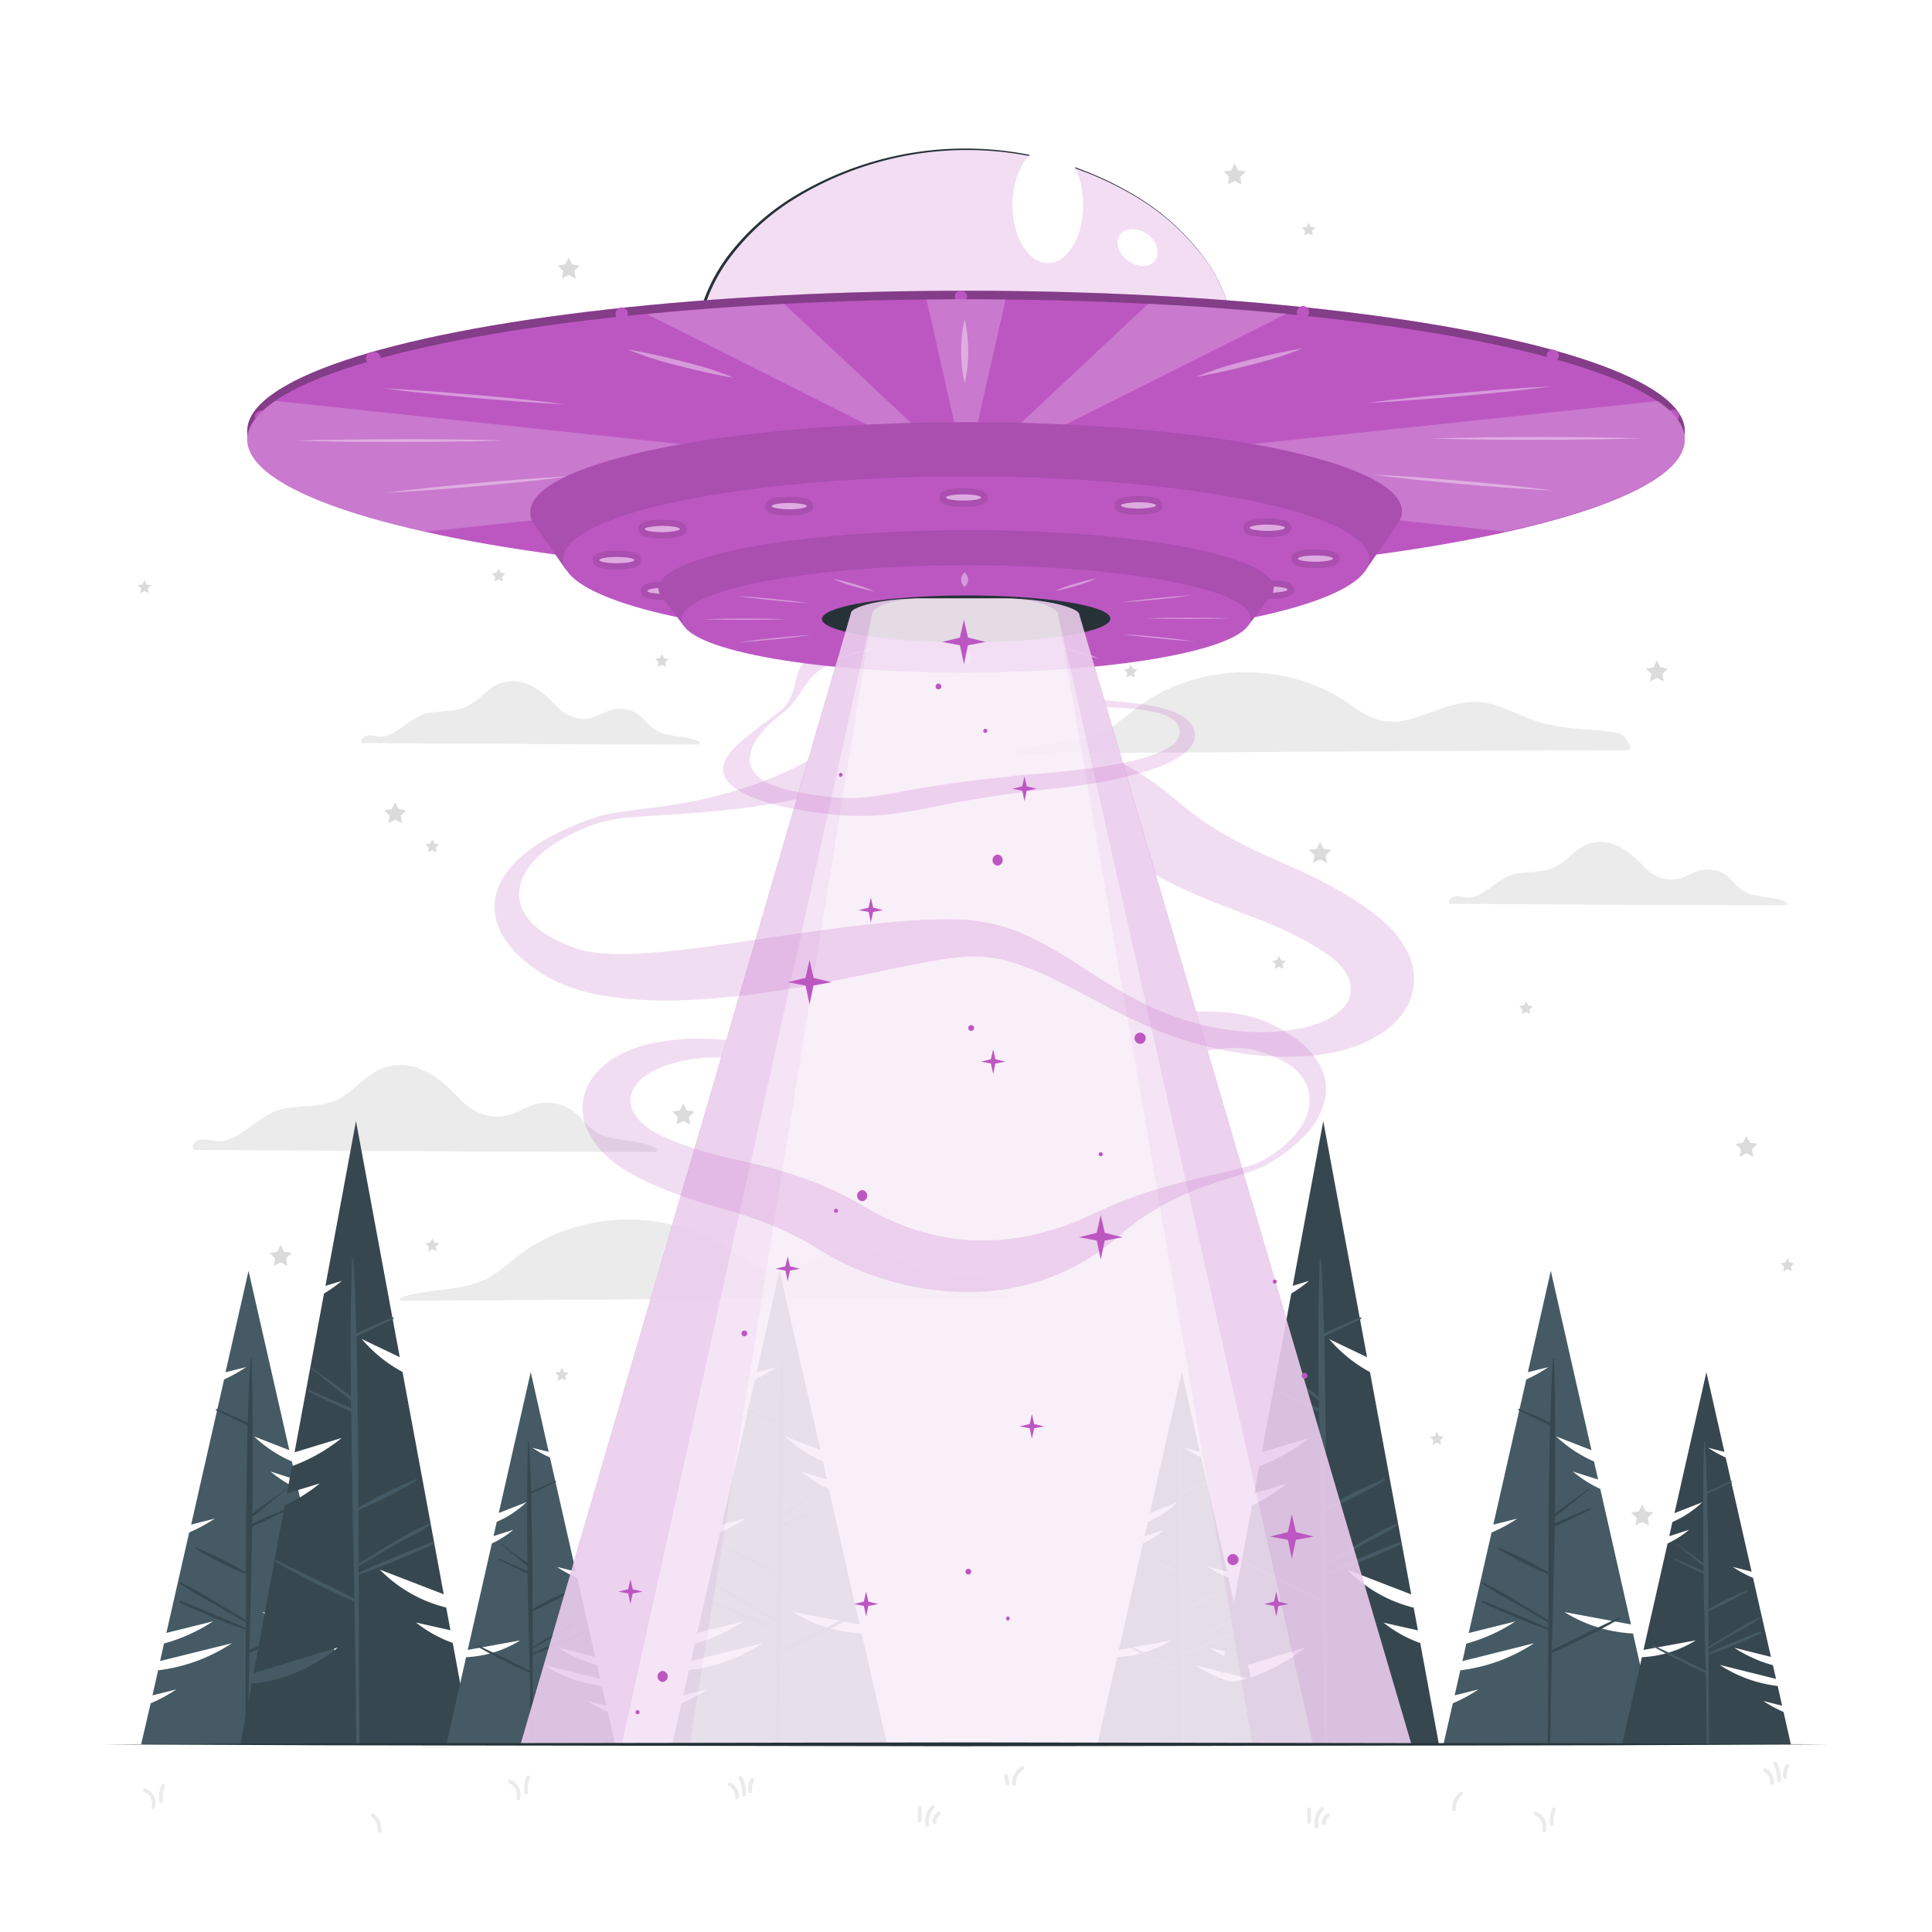 <svg class="animated" id="freepik_stories-alien-spaceship" xmlns="http://www.w3.org/2000/svg" viewBox="0 0 500 500" version="1.1" xmlns:xlink="http://www.w3.org/1999/xlink" xmlns:svgjs="http://svgjs.com/svgjs"><style>svg#freepik_stories-alien-spaceship:not(.animated) .animable {opacity: 0;}svg#freepik_stories-alien-spaceship.animated #freepik--Moon--inject-30 {animation: 1.5s Infinite  linear heartbeat;animation-delay: 0s;}svg#freepik_stories-alien-spaceship.animated #freepik--Spaceship--inject-30 {animation: 2.8s 1 forwards cubic-bezier(.36,-0.01,.5,1.38) zoomOut;animation-delay: 0s;}            @keyframes heartbeat {                0% {                    transform: scale(1);                }                10% {                    transform: scale(1.1);                }                30% {                    transform: scale(1);                }                40% {                    transform: scale(1);                }                50% {                    transform: scale(1.1);                }                60% {                    transform: scale(1);                }                100% {                    transform: scale(1);                }            }                    @keyframes zoomOut {                0% {                    opacity: 0;                    transform: scale(1.5);                }                100% {                    opacity: 1;                    transform: scale(1);                }            }        .animator-hidden { display: none; }</style><g id="freepik--background-complete--inject-30" class="animable" style="transform-origin: 250px 258.316px;"><path d="M263.45,195c4.77,0,123.93-.83,157.58-.83,2.36,0-.62-4.07-1.92-4.36-4.14-.9-8.45-.95-12.65-1.39a41.48,41.48,0,0,1-12.06-3c-3.31-1.4-6.62-3-10.21-3.57-6.93-1.09-13,2.67-19.52,4.33a14.74,14.74,0,0,1-11.82-1.62c-3-1.8-5.74-4-8.88-5.56A48.75,48.75,0,0,0,305,177.2a45,45,0,0,0-8.51,4.36c-3.18,2.08-5.92,4.75-9.1,6.8-7.06,4.57-15.79,3.09-23.48,5.7C263.51,194.21,263,195,263.45,195Z" style="fill: rgb(235, 235, 235); transform-origin: 342.593px 184.49px;" id="elyz2v8d4js1" class="animable"></path><path d="M103.58,336.64c4.77,0,123.92-.83,157.58-.83,2.35,0-.62-4.08-1.92-4.36-4.14-.91-8.45-.95-12.66-1.39a41.56,41.56,0,0,1-12.06-3c-3.31-1.4-6.61-3-10.2-3.57-6.93-1.09-13,2.67-19.52,4.33A14.74,14.74,0,0,1,193,326.18c-3-1.8-5.74-4-8.88-5.56a48.75,48.75,0,0,0-38.94-1.78,44.75,44.75,0,0,0-8.52,4.36c-3.17,2.08-5.91,4.75-9.1,6.8-7.05,4.57-15.78,3.09-23.48,5.7C103.64,335.84,103.16,336.64,103.58,336.64Z" style="fill: rgb(235, 235, 235); transform-origin: 182.728px 326.129px;" id="elgwrmw0vs3pr" class="animable"></path><path d="M50.27,297.61c6.31,0,112.54.7,119.22.49.48,0,.74-.72.26-1-4.21-2.08-9-1.66-13.36-3.14-2.57-.86-4.15-2.55-5.94-4.48a12.36,12.36,0,0,0-5.52-3.6,11.61,11.61,0,0,0-6-.19c-2.16.51-4,1.74-6.08,2.52-5.11,1.93-10.07.1-13.71-3.68-3-3.11-6-6.05-10.05-7.72a13.31,13.31,0,0,0-10.64-.15c-3.89,1.76-6.57,5.32-10.23,7.45-4.34,2.54-9.53,1.94-14.32,2.7s-8.47,4.8-12.67,7.13a9.06,9.06,0,0,1-4.58,1.42c-.94,0-1.86-.28-2.79-.4-1.45-.18-2.82-.14-3.8,1.07C49.81,296.37,49.86,297.61,50.27,297.61Z" style="fill: rgb(235, 235, 235); transform-origin: 109.957px 286.882px;" id="el1dm9u3sv8u8" class="animable"></path><path d="M93.78,192.31c4.61,0,82.17.51,87,.36.35,0,.54-.53.19-.7-3.07-1.52-6.56-1.22-9.75-2.29a10.36,10.36,0,0,1-4.33-3.27,9.11,9.11,0,0,0-4-2.64,8.49,8.49,0,0,0-4.39-.13,36.57,36.57,0,0,0-4.45,1.84c-3.72,1.41-7.34.07-10-2.69-2.2-2.27-4.35-4.41-7.34-5.64a9.77,9.77,0,0,0-7.77-.11c-2.84,1.29-4.79,3.89-7.46,5.44-3.17,1.86-7,1.42-10.46,2s-6.18,3.5-9.25,5.2a6.56,6.56,0,0,1-3.35,1,19.81,19.81,0,0,1-2-.28,2.79,2.79,0,0,0-2.77.78C93.44,191.4,93.48,192.31,93.78,192.31Z" style="fill: rgb(235, 235, 235); transform-origin: 137.337px 184.493px;" id="elx5m223bio09" class="animable"></path><path d="M375.27,233.91c4.61,0,82.17.51,87,.36.35,0,.54-.53.19-.7-3.07-1.52-6.56-1.21-9.75-2.29a10.28,10.28,0,0,1-4.33-3.27,9.11,9.11,0,0,0-4-2.64,8.49,8.49,0,0,0-4.39-.13,36.57,36.57,0,0,0-4.45,1.84c-3.72,1.41-7.34.07-10-2.69-2.2-2.27-4.35-4.41-7.34-5.64a9.72,9.72,0,0,0-7.77-.1c-2.84,1.28-4.79,3.88-7.46,5.44-3.17,1.85-7,1.41-10.46,2s-6.18,3.5-9.25,5.2a6.57,6.57,0,0,1-3.35,1c-.68,0-1.36-.21-2-.29a2.79,2.79,0,0,0-2.77.78C374.93,233,375,233.91,375.27,233.91Z" style="fill: rgb(235, 235, 235); transform-origin: 418.832px 226.093px;" id="elqezurnaqtt" class="animable"></path><path d="M37.59,462.81c-.57-.24-.82.7-.25.93a3.16,3.16,0,0,1,1.83,3.81.48.48,0,0,0,.93.26A4.13,4.13,0,0,0,37.59,462.81Z" style="fill: rgb(235, 235, 235); transform-origin: 38.639px 465.467px;" id="el4x4be2nus4g" class="animable"></path><path d="M41.84,461.9a7.36,7.36,0,0,0-.56,4.29c.09.61,1,.35.93-.26a6.32,6.32,0,0,1,.46-3.54C42.92,461.83,42.09,461.33,41.84,461.9Z" style="fill: rgb(235, 235, 235); transform-origin: 41.946px 464.093px;" id="elb0jzmh8eq4u" class="animable"></path><path d="M397.54,468.92c-.58-.24-.83.7-.26.94a3.14,3.14,0,0,1,1.83,3.81.49.49,0,0,0,.94.25A4.15,4.15,0,0,0,397.54,468.92Z" style="fill: rgb(235, 235, 235); transform-origin: 398.582px 471.554px;" id="el2t5dcoccd6m" class="animable"></path><path d="M401.78,468a7.51,7.51,0,0,0-.56,4.29c.1.61,1,.35.94-.26a6.23,6.23,0,0,1,.46-3.54C402.87,467.94,402,467.45,401.78,468Z" style="fill: rgb(235, 235, 235); transform-origin: 401.893px 470.198px;" id="elt4rappmfluk" class="animable"></path><path d="M132.05,460.61c-.58-.24-.83.7-.26.94a3.15,3.15,0,0,1,1.83,3.8.49.49,0,0,0,.94.26A4.15,4.15,0,0,0,132.05,460.61Z" style="fill: rgb(235, 235, 235); transform-origin: 133.092px 463.247px;" id="ellgx7uu5zlad" class="animable"></path><path d="M136.29,459.71a7.41,7.41,0,0,0-.56,4.28c.1.62,1,.36.93-.25a6.24,6.24,0,0,1,.47-3.54C137.38,459.63,136.54,459.14,136.29,459.71Z" style="fill: rgb(235, 235, 235); transform-origin: 136.402px 461.901px;" id="elv2ktytfim3" class="animable"></path><path d="M189.11,461.34c-.55-.3-1,.54-.49.83a3,3,0,0,1,1.6,2.94c-.05.62.92.62,1,0A3.9,3.9,0,0,0,189.11,461.34Z" style="fill: rgb(235, 235, 235); transform-origin: 189.814px 463.426px;" id="elsbjkt18n6kt" class="animable"></path><path d="M192,459.82c-.29-.55-1.13-.06-.83.49a7.78,7.78,0,0,1,.91,4.15c0,.62.94.62,1,0A8.62,8.62,0,0,0,192,459.82Z" style="fill: rgb(235, 235, 235); transform-origin: 192.099px 462.252px;" id="el9v8cin94u8" class="animable"></path><path d="M194.24,460.46a5.09,5.09,0,0,0-.61,3.1c.07.61,1,.62,1,0a4.17,4.17,0,0,1,.48-2.61C195.38,460.41,194.54,459.92,194.24,460.46Z" style="fill: rgb(235, 235, 235); transform-origin: 194.378px 462.123px;" id="elrrd7gla3y7" class="animable"></path><path d="M457,457.67c-.55-.29-1,.55-.49.84a3,3,0,0,1,1.6,2.93c-.05.63.92.62,1,0A3.92,3.92,0,0,0,457,457.67Z" style="fill: rgb(235, 235, 235); transform-origin: 457.704px 459.759px;" id="elmh3cao0obkj" class="animable"></path><path d="M459.83,456.16c-.29-.55-1.13-.07-.83.48a7.78,7.78,0,0,1,.91,4.15c0,.62.94.62,1,0A8.58,8.58,0,0,0,459.83,456.16Z" style="fill: rgb(235, 235, 235); transform-origin: 459.929px 458.586px;" id="el8or4fw16uaw" class="animable"></path><path d="M462.08,456.8a5,5,0,0,0-.61,3.09c.07.62,1,.62,1,0a4.12,4.12,0,0,1,.48-2.6A.49.49,0,0,0,462.08,456.8Z" style="fill: rgb(235, 235, 235); transform-origin: 462.222px 458.451px;" id="eltbk9u3mv3mh" class="animable"></path><path d="M264.4,457.13a.49.49,0,0,1,.49.84,4,4,0,0,0-1.95,3.66c0,.62-.94.62-1,0A4.94,4.94,0,0,1,264.4,457.13Z" style="fill: rgb(235, 235, 235); transform-origin: 263.509px 459.593px;" id="elxhmwbccfmhe" class="animable"></path><path d="M260.85,459.46c.11.65.22,1.3.34,2s-.83.87-.94.25l-.33-2C259.81,459.1,260.75,458.84,260.85,459.46Z" style="fill: rgb(235, 235, 235); transform-origin: 260.556px 460.598px;" id="elm9so4tvwkv" class="animable"></path><path d="M96.76,469.39c-.48-.39-1.17.29-.69.69a4.48,4.48,0,0,1,1.68,3.79c0,.63.94.63,1,0A5.43,5.43,0,0,0,96.76,469.39Z" style="fill: rgb(235, 235, 235); transform-origin: 97.332px 471.808px;" id="el2gpvcx6526" class="animable"></path><path d="M377.77,463.8c.48-.39,1.17.29.68.69a4.53,4.53,0,0,0-1.67,3.8c0,.62-.94.62-1,0A5.43,5.43,0,0,1,377.77,463.8Z" style="fill: rgb(235, 235, 235); transform-origin: 377.195px 466.219px;" id="elmud4pjj3nnj" class="animable"></path><path d="M341.85,467.75a5.73,5.73,0,0,0-1.54,5.13c.11.61,1,.35.93-.26a4.72,4.72,0,0,1,1.29-4.18C343,468,342.28,467.3,341.85,467.75Z" style="fill: rgb(235, 235, 235); transform-origin: 341.443px 470.416px;" id="ell5vihfigv7l" class="animable"></path><path d="M338.31,468.28v3.26a.49.49,0,0,0,1,0v-3.26A.49.49,0,0,0,338.31,468.28Z" style="fill: rgb(235, 235, 235); transform-origin: 338.81px 469.91px;" id="elywbo5wv9eto" class="animable"></path><path d="M343.5,469.31a3,3,0,0,0-1.37,2.63c0,.63,1,.63,1,0a2,2,0,0,1,.89-1.8C344.51,469.8,344,469,343.5,469.31Z" style="fill: rgb(235, 235, 235); transform-origin: 343.173px 470.826px;" id="elc34ah0l4vt" class="animable"></path><path d="M241.06,467.35a5.78,5.78,0,0,0-1.54,5.13c.11.61,1,.35.94-.26a4.72,4.72,0,0,1,1.29-4.18C242.18,467.59,241.5,466.9,241.06,467.35Z" style="fill: rgb(235, 235, 235); transform-origin: 240.651px 470.016px;" id="elavisoa2j4eq" class="animable"></path><path d="M237.53,467.88v3.26a.49.49,0,0,0,1,0v-3.26A.49.49,0,0,0,237.53,467.88Z" style="fill: rgb(235, 235, 235); transform-origin: 238.03px 469.51px;" id="el3rkirnw3lx3" class="animable"></path><path d="M242.72,468.91a3,3,0,0,0-1.37,2.63.49.49,0,0,0,1,0,2,2,0,0,1,.89-1.8C243.73,469.4,243.24,468.56,242.72,468.91Z" style="fill: rgb(235, 235, 235); transform-origin: 242.395px 470.433px;" id="eldf1koor5rvl" class="animable"></path><polygon points="341.64 217.87 342.53 219.67 344.51 219.96 343.08 221.35 343.42 223.33 341.64 222.4 339.87 223.33 340.21 221.35 338.77 219.96 340.76 219.67 341.64 217.87" style="fill: rgb(219, 219, 219); transform-origin: 341.64px 220.6px;" id="elh9y9rvp98no" class="animable"></polygon><polygon points="451.97 293.94 452.86 295.74 454.84 296.02 453.41 297.42 453.75 299.4 451.97 298.46 450.2 299.4 450.54 297.42 449.11 296.02 451.09 295.74 451.97 293.94" style="fill: rgb(219, 219, 219); transform-origin: 451.975px 296.67px;" id="elzux3y15g75c" class="animable"></polygon><polygon points="147.19 66.64 148.08 68.43 150.06 68.72 148.63 70.12 148.97 72.09 147.19 71.16 145.42 72.09 145.76 70.12 144.32 68.72 146.31 68.43 147.19 66.64" style="fill: rgb(219, 219, 219); transform-origin: 147.19px 69.365px;" id="ellb3ki7q19m" class="animable"></polygon><polygon points="319.54 42.29 320.43 44.09 322.41 44.37 320.98 45.77 321.31 47.75 319.54 46.81 317.77 47.75 318.11 45.77 316.67 44.37 318.65 44.09 319.54 42.29" style="fill: rgb(219, 219, 219); transform-origin: 319.54px 45.02px;" id="el4624u51hydh" class="animable"></polygon><polygon points="428.8 170.92 429.69 172.72 431.67 173 430.24 174.4 430.57 176.38 428.8 175.44 427.03 176.38 427.37 174.4 425.93 173 427.92 172.72 428.8 170.92" style="fill: rgb(219, 219, 219); transform-origin: 428.8px 173.65px;" id="elip7xh5xb93" class="animable"></polygon><polygon points="425.01 389.35 425.89 391.15 427.88 391.44 426.44 392.83 426.78 394.81 425.01 393.88 423.23 394.81 423.57 392.83 422.14 391.44 424.12 391.15 425.01 389.35" style="fill: rgb(219, 219, 219); transform-origin: 425.01px 392.08px;" id="elibgwl48mmw" class="animable"></polygon><polygon points="176.84 285.57 177.72 287.37 179.71 287.65 178.27 289.05 178.61 291.03 176.84 290.1 175.06 291.03 175.4 289.05 173.97 287.65 175.95 287.37 176.84 285.57" style="fill: rgb(219, 219, 219); transform-origin: 176.84px 288.3px;" id="eldz93hxsv3t" class="animable"></polygon><polygon points="102.26 207.6 103.15 209.4 105.13 209.69 103.7 211.08 104.04 213.06 102.26 212.13 100.49 213.06 100.83 211.08 99.39 209.69 101.38 209.4 102.26 207.6" style="fill: rgb(219, 219, 219); transform-origin: 102.26px 210.33px;" id="elsn86envgutr" class="animable"></polygon><polygon points="72.61 322.17 73.5 323.96 75.48 324.25 74.05 325.65 74.38 327.63 72.61 326.69 70.84 327.63 71.17 325.65 69.74 324.25 71.72 323.96 72.61 322.17" style="fill: rgb(219, 219, 219); transform-origin: 72.61px 324.9px;" id="eltjpgjouve8r" class="animable"></polygon><polygon points="37.38 150.15 37.93 151.26 39.16 151.43 38.27 152.3 38.48 153.52 37.38 152.94 36.29 153.52 36.5 152.3 35.61 151.43 36.84 151.26 37.38 150.15" style="fill: rgb(219, 219, 219); transform-origin: 37.385px 151.835px;" id="el94kc54lgb8" class="animable"></polygon><polygon points="129.04 147.12 129.59 148.23 130.81 148.41 129.93 149.27 130.13 150.49 129.04 149.92 127.94 150.49 128.15 149.27 127.27 148.41 128.49 148.23 129.04 147.12" style="fill: rgb(219, 219, 219); transform-origin: 129.04px 148.805px;" id="elbuewuus0peg" class="animable"></polygon><polygon points="111.89 217.23 112.44 218.34 113.66 218.52 112.78 219.38 112.99 220.6 111.89 220.02 110.79 220.6 111 219.38 110.12 218.52 111.34 218.34 111.89 217.23" style="fill: rgb(219, 219, 219); transform-origin: 111.89px 218.915px;" id="elwh1tf8uix3" class="animable"></polygon><polygon points="331.01 247.39 331.56 248.5 332.78 248.68 331.9 249.54 332.11 250.76 331.01 250.19 329.91 250.76 330.12 249.54 329.24 248.68 330.46 248.5 331.01 247.39" style="fill: rgb(219, 219, 219); transform-origin: 331.01px 249.075px;" id="ell8w3hr8mj8e" class="animable"></polygon><polygon points="292.64 171.96 293.19 173.07 294.41 173.25 293.52 174.11 293.73 175.33 292.64 174.76 291.54 175.33 291.75 174.11 290.86 173.25 292.09 173.07 292.64 171.96" style="fill: rgb(219, 219, 219); transform-origin: 292.635px 173.645px;" id="elnmrhjzyd2e" class="animable"></polygon><polygon points="462.62 325.64 463.16 326.75 464.39 326.93 463.5 327.8 463.71 329.02 462.62 328.44 461.52 329.02 461.73 327.8 460.84 326.93 462.07 326.75 462.62 325.64" style="fill: rgb(219, 219, 219); transform-origin: 462.615px 327.33px;" id="el13ldbi1767ro" class="animable"></polygon><polygon points="145.42 353.96 145.97 355.07 147.19 355.25 146.31 356.12 146.51 357.33 145.42 356.76 144.32 357.33 144.53 356.12 143.65 355.25 144.87 355.07 145.42 353.96" style="fill: rgb(219, 219, 219); transform-origin: 145.42px 355.645px;" id="elwp08ips544" class="animable"></polygon><polygon points="371.85 370.56 372.39 371.67 373.62 371.84 372.73 372.71 372.94 373.93 371.85 373.35 370.75 373.93 370.96 372.71 370.07 371.84 371.3 371.67 371.85 370.56" style="fill: rgb(219, 219, 219); transform-origin: 371.845px 372.245px;" id="elgynwjjrr3q" class="animable"></polygon><polygon points="338.68 57.62 339.22 58.73 340.45 58.91 339.56 59.77 339.77 60.99 338.68 60.41 337.58 60.99 337.79 59.77 336.9 58.91 338.13 58.73 338.68 57.62" style="fill: rgb(219, 219, 219); transform-origin: 338.675px 59.305px;" id="el7zlpf93o16j" class="animable"></polygon><polygon points="171.3 169.23 171.85 170.34 173.07 170.52 172.19 171.38 172.39 172.6 171.3 172.03 170.2 172.6 170.41 171.38 169.53 170.52 170.75 170.34 171.3 169.23" style="fill: rgb(219, 219, 219); transform-origin: 171.3px 170.915px;" id="elzyj0eq5b0mq" class="animable"></polygon><polygon points="111.89 320.48 112.44 321.59 113.66 321.77 112.78 322.63 112.99 323.85 111.89 323.28 110.79 323.85 111 322.63 110.12 321.77 111.34 321.59 111.89 320.48" style="fill: rgb(219, 219, 219); transform-origin: 111.89px 322.165px;" id="elx1ho5bzsc3" class="animable"></polygon><polygon points="394.93 259.1 395.48 260.21 396.7 260.39 395.81 261.25 396.02 262.47 394.93 261.89 393.83 262.47 394.04 261.25 393.15 260.39 394.38 260.21 394.93 259.1" style="fill: rgb(219, 219, 219); transform-origin: 394.925px 260.785px;" id="elpqdh19zfsz" class="animable"></polygon></g><g id="freepik--Moon--inject-30" class="animable animator-hidden" style="transform-origin: 397.82px 309.76px;"><circle cx="397.82" cy="309.76" r="45.79" style="fill: #BC57C2; transform-origin: 397.82px 309.76px;" id="elja5pu682jbs" class="animable"></circle><g id="elc5pt3t00jyq"><circle cx="397.82" cy="309.76" r="45.79" style="fill: rgb(255, 255, 255); opacity: 0.7; transform-origin: 397.82px 309.76px;" class="animable" id="el8a6bbc2ufp9"></circle></g><g id="elu3sntmniz8"><circle cx="396.37" cy="307.58" r="43.14" style="fill: rgb(255, 255, 255); opacity: 0.5; transform-origin: 396.37px 307.58px;" class="animable" id="el5rv1az5yoy8"></circle></g><g id="el1ts7gtwub4g"><g style="opacity: 0.3; transform-origin: 398.699px 316.243px;" class="animable" id="elucudsli1s8"><path d="M375.34,331.24a4.53,4.53,0,0,1-2.43,2.51,4,4,0,0,1-3.53-.2,4.71,4.71,0,0,1-2.15-2.37,14.79,14.79,0,0,0,2.71.9,3.54,3.54,0,0,0,2.19-.17A4.55,4.55,0,0,0,374,330.5a8.3,8.3,0,0,0,1.29-2.47,4.1,4.1,0,0,1,.1,3.21" style="fill: #BC57C2; transform-origin: 371.45px 331.049px;" id="elcxbzah1q24" class="animable"></path><path d="M368.3,330a2.64,2.64,0,0,1-.29-2.3,3.16,3.16,0,0,1,1.75-1.89,2.86,2.86,0,0,1,2.62.2,3,3,0,0,1,1.37,1.84,14.51,14.51,0,0,0-1.93-.37,2.49,2.49,0,0,0-1.28.17,3.69,3.69,0,0,0-1.14.78A6.85,6.85,0,0,0,368.3,330Z" style="fill: #BC57C2; transform-origin: 370.809px 327.791px;" id="elaa1rxnvqjth" class="animable"></path><path d="M430.15,287.13a4.08,4.08,0,0,1-1,3.07,4.46,4.46,0,0,1-3.12,1.55,4,4,0,0,1-3.27-1.36,4.82,4.82,0,0,1-1.23-2.95,15.35,15.35,0,0,0,2.25,1.75,3.58,3.58,0,0,0,2.13.57,4.62,4.62,0,0,0,2.18-.72A8.19,8.19,0,0,0,430.15,287.13Z" style="fill: #BC57C2; transform-origin: 425.849px 289.444px;" id="el2zuineko90r" class="animable"></path><path d="M423,286.69a2.62,2.62,0,0,1,.5-2.27,3.13,3.13,0,0,1,2.27-1.2,2.86,2.86,0,0,1,2.41,1.06,3,3,0,0,1,.68,2.2,13.37,13.37,0,0,0-1.7-1,2.42,2.42,0,0,0-1.26-.26,3.47,3.47,0,0,0-1.34.35A6.81,6.81,0,0,0,423,286.69Z" style="fill: #BC57C2; transform-origin: 425.898px 284.952px;" id="el30wsutngs34" class="animable"></path><path d="M391.43,322.47a3.06,3.06,0,0,1,1,2.19,3.38,3.38,0,0,1-.93,2.46,3,3,0,0,1-2.5.91,3.56,3.56,0,0,1-2.19-1,10.64,10.64,0,0,0,2.14-.19,2.64,2.64,0,0,0,1.46-.77,3.38,3.38,0,0,0,.84-1.52A6.3,6.3,0,0,0,391.43,322.47Z" style="fill: #BC57C2; transform-origin: 389.621px 325.259px;" id="el9y9pcid753h" class="animable"></path><path d="M387.23,325.9a2,2,0,0,1-.89-1.5,2.32,2.32,0,0,1,.65-1.82,2.11,2.11,0,0,1,1.87-.65,2.2,2.2,0,0,1,1.49.86,10.55,10.55,0,0,0-1.44.32,1.78,1.78,0,0,0-.83.5,2.61,2.61,0,0,0-.56.88A5.27,5.27,0,0,0,387.23,325.9Z" style="fill: #BC57C2; transform-origin: 388.341px 323.903px;" id="elacxac2wmk76" class="animable"></path><path d="M418.54,307.06a9.15,9.15,0,0,1,5.22,6.46,10.1,10.1,0,1,0-17.66,4.9,9.21,9.21,0,0,1,12.44-11.36Z" style="fill: #BC57C2; transform-origin: 413.794px 310.099px;" id="eloagajg1mvne" class="animable"></path><path d="M427.79,313.54a13,13,0,0,1-2.24,7.56,15.41,15.41,0,0,1-6.1,5.33,11.14,11.14,0,0,1-8.15.74,12,12,0,0,1-6.37-4.68,16.08,16.08,0,0,0,6.74,3.16,15.36,15.36,0,0,0,1.78.19,9.43,9.43,0,0,0,1.76-.14,11.32,11.32,0,0,0,3.37-1.07c.53-.27,1.08-.56,1.6-.87s1-.66,1.49-1.05a16.13,16.13,0,0,0,2.63-2.53A18.45,18.45,0,0,0,427.79,313.54Z" style="fill: #BC57C2; transform-origin: 416.361px 320.581px;" id="eleifz67pn3xf" class="animable"></path><path d="M375.69,284.91a3.43,3.43,0,0,1,2.37,2,3.77,3.77,0,1,0-6.12,3,3.44,3.44,0,0,1,3.75-5Z" style="fill: #BC57C2; transform-origin: 374.29px 286.551px;" id="elo6sc4v6qump" class="animable"></path><path d="M379.53,286.62a4.64,4.64,0,0,1-.19,3,5.65,5.65,0,0,1-1.86,2.44,4.17,4.17,0,0,1-3,.85,4.31,4.31,0,0,1-2.66-1.36,6.33,6.33,0,0,0,2.7.58,4.07,4.07,0,0,0,2.37-.87A6.77,6.77,0,0,0,379.53,286.62Z" style="fill: #BC57C2; transform-origin: 375.757px 289.777px;" id="el0s3ffg5iyzj" class="animable"></path><path d="M390.4,338a4.85,4.85,0,0,1,3.81,2.21A5.35,5.35,0,1,0,386.4,346a4.79,4.79,0,0,1-1.11-3.37A4.87,4.87,0,0,1,390.4,338Z" style="fill: #BC57C2; transform-origin: 388.917px 340.98px;" id="elxz3ipee1nff" class="animable"></path><path d="M396.21,339.43a7,7,0,0,1,.3,4.16,8.13,8.13,0,0,1-2,3.78,5.87,5.87,0,0,1-3.87,1.91,6.44,6.44,0,0,1-4-1.08,8.46,8.46,0,0,0,3.94.31,5.83,5.83,0,0,0,3.24-1.82,9.07,9.07,0,0,0,2-3.3A9.54,9.54,0,0,0,396.21,339.43Z" style="fill: #BC57C2; transform-origin: 391.668px 344.362px;" id="elongpwipg1g" class="animable"></path></g></g></g><g id="freepik--Trees--inject-30" class="animable" style="transform-origin: 250px 370.82px;"><path d="M36.53,451.43H92.09l-6.51-28.69a36.86,36.86,0,0,1-17.74-5.54l17.21,3.2-7.94-35.06a32.22,32.22,0,0,1-7.07-4.5l6.51,2.06-1-4.67a33.89,33.89,0,0,1-9.8-6.48l9.13,3.56L64.32,328.9l-5.95,26.23,5.34-1.33A39.09,39.09,0,0,1,58,357l-8.53,37.57L55.61,393a41.08,41.08,0,0,1-6.65,3.6l-5.9,26,12.07-3a44.33,44.33,0,0,1-12.69,5.74l-1,4.53L60,425.27a44.07,44.07,0,0,1-19.07,7l-1.47,6.49,6.17-1.54a41.21,41.21,0,0,1-6.64,3.6Z" style="fill: rgb(69, 90, 100); transform-origin: 64.31px 390.165px;" id="el8nb8xk0e2rq" class="animable"></path><path d="M46.75,414.31c3.08,1.17,14.46,5.81,16.92,7.16v-1.56c-2.74-1.61-5.5-3.21-8.25-4.81a97.49,97.49,0,0,1-8.88-5.28c-.14-.1-.06-.38.12-.3a72.82,72.82,0,0,1,8.69,4.8c2.8,1.64,5.57,3.33,8.33,5,0-4,0-7.93,0-11.89a93.46,93.46,0,0,1-13-6.59c-.15-.08,0-.35.11-.28a95.89,95.89,0,0,1,12.86,6.34c0-2.06-.06-17.92.45-38-2.7-1.36-5.48-2.56-8.18-3.93-.17-.09,0-.4.14-.32,2.74,1.06,5.37,2.33,8.06,3.51.15-5.47.35-10.94.69-16.4a.14.14,0,0,1,.28,0c.38,10.15.35,29.81.22,40,2.79-2.23,5.78-4.21,8.62-6.37.11-.09.22.1.11.18-3,2.27-5.76,4.77-8.74,7,0,.58,0,1.15,0,1.72,3-1.38,6.1-2.67,9.17-4,.24-.11.45.24.21.36-3.12,1.49-6.23,3-9.39,4.43-.08,5-.54,23.21-.72,32q8.58-4.33,17.29-8.44a.19.19,0,0,1,.19.33,181.05,181.05,0,0,1-17.5,8.79c-.15,7.3-.3,16-.4,23.27a.35.35,0,0,1-.69,0c.11-9.32.12-20,.15-29.31-3-.74-14.42-5.63-17.13-7C46.26,414.68,46.46,414.2,46.75,414.31Z" style="fill: rgb(55, 71, 79); transform-origin: 64.265px 401.471px;" id="elhmrr8zqi1va" class="animable"></path><path d="M373.57,451.43h55.55l-6.5-28.69a36.89,36.89,0,0,1-17.75-5.54l17.22,3.2-7.94-35.06a32,32,0,0,1-7.07-4.5l6.51,2.06-1.06-4.67a34,34,0,0,1-9.79-6.48l9.13,3.56L401.35,328.9l-5.94,26.23,5.34-1.33A39.78,39.78,0,0,1,395,357l-8.53,37.57,6.19-1.54a41.08,41.08,0,0,1-6.65,3.6l-5.91,26,12.07-3a44.16,44.16,0,0,1-12.69,5.74l-1,4.53L397,425.27a44.07,44.07,0,0,1-19.07,7l-1.47,6.49,6.17-1.54a40.65,40.65,0,0,1-6.64,3.6Z" style="fill: rgb(69, 90, 100); transform-origin: 401.345px 390.165px;" id="elrmuxpu8aqpc" class="animable"></path><path d="M383.79,414.31c3.07,1.17,14.45,5.81,16.91,7.16,0-.52,0-1,0-1.56l-8.25-4.81a99,99,0,0,1-8.89-5.28c-.13-.1-.06-.38.13-.3a73.6,73.6,0,0,1,8.69,4.8c2.8,1.64,5.56,3.33,8.32,5q0-6,.05-11.89a94.59,94.59,0,0,1-13-6.59c-.14-.08-.05-.35.12-.28a95.89,95.89,0,0,1,12.86,6.34c0-2.06-.07-17.92.44-38-2.69-1.36-5.47-2.56-8.17-3.93-.18-.09-.05-.4.14-.32,2.73,1.06,5.37,2.33,8.06,3.51.14-5.47.35-10.94.68-16.4a.15.15,0,0,1,.29,0c.37,10.15.34,29.81.22,40,2.79-2.23,5.77-4.21,8.62-6.37.11-.09.21.1.11.18-3,2.27-5.76,4.77-8.75,7,0,.58,0,1.15,0,1.72,3-1.38,6.11-2.67,9.17-4,.24-.11.46.24.21.36-3.12,1.49-6.23,3-9.39,4.43-.07,5-.53,23.21-.72,32q8.58-4.33,17.3-8.44a.19.19,0,0,1,.19.33,181.05,181.05,0,0,1-17.5,8.79c-.16,7.3-.31,16-.4,23.27a.35.35,0,0,1-.69,0c.1-9.32.12-20,.14-29.31-3-.74-14.42-5.63-17.12-7C383.3,414.68,383.5,414.2,383.79,414.31Z" style="fill: rgb(55, 71, 79); transform-origin: 401.332px 401.485px;" id="el0hr9av3u8plo" class="animable"></path><path d="M174,451.43h55.55L223,422.74a36.86,36.86,0,0,1-17.75-5.54l17.22,3.2-8-35.06a32.22,32.22,0,0,1-7.07-4.5L214,382.9l-1-4.67a34.16,34.16,0,0,1-9.8-6.48l9.14,3.56L201.75,328.9l-5.94,26.23,5.33-1.33a39.09,39.09,0,0,1-5.76,3.19l-8.52,37.57L193,393a40.65,40.65,0,0,1-6.64,3.6l-5.91,26,12.07-3a44.16,44.16,0,0,1-12.69,5.74l-1,4.53,18.54-4.63a44.07,44.07,0,0,1-19.07,7l-1.47,6.49,6.17-1.54a41.21,41.21,0,0,1-6.64,3.6Z" style="fill: rgb(69, 90, 100); transform-origin: 201.775px 390.165px;" id="el3ouu68de30e" class="animable"></path><path d="M184.19,414.31c3.07,1.17,14.45,5.81,16.91,7.16,0-.52,0-1,0-1.56l-8.26-4.81a98.87,98.87,0,0,1-8.88-5.28c-.14-.1-.06-.38.13-.3a74.41,74.41,0,0,1,8.69,4.8c2.79,1.64,5.56,3.33,8.32,5,0-4,0-7.93,0-11.89a94,94,0,0,1-13-6.59c-.14-.08-.05-.35.12-.28a96.36,96.36,0,0,1,12.85,6.34c0-2.06-.06-17.92.45-38-2.7-1.36-5.48-2.56-8.17-3.93-.18-.09-.06-.4.13-.32,2.74,1.06,5.38,2.33,8.06,3.51.15-5.47.36-10.94.69-16.4a.14.14,0,0,1,.28,0c.38,10.15.35,29.81.22,40,2.8-2.23,5.78-4.21,8.62-6.37.11-.09.22.1.11.18-3,2.27-5.75,4.77-8.74,7,0,.58,0,1.15,0,1.72,3-1.38,6.11-2.67,9.17-4,.24-.11.45.24.21.36-3.12,1.49-6.23,3-9.39,4.43-.07,5-.53,23.21-.72,32q8.58-4.33,17.29-8.44c.22-.11.42.2.2.33a182.21,182.21,0,0,1-17.5,8.79c-.16,7.3-.31,16-.4,23.27a.35.35,0,0,1-.69,0c.1-9.32.11-20,.14-29.31-3-.74-14.42-5.63-17.13-7C183.7,414.68,183.89,414.2,184.19,414.31Z" style="fill: rgb(55, 71, 79); transform-origin: 201.696px 401.471px;" id="el0yrx21ox4fri" class="animable"></path><path d="M372.39,451.43H312.56l2.92-15.74c12.54-.81,22.31-9.31,22.31-9.31L316,433l8-43.39a43.38,43.38,0,0,0,9.08-5.7l-8.51,2.59,1.32-7.07a44.29,44.29,0,0,0,12.88-7.29l-12.22,3.72,7.63-41.09a38.56,38.56,0,0,0,4.61-3.28l-4.24,1.29,7.91-42.64,11.33,61.1L344,346.56a36.67,36.67,0,0,0,10.55,8.53h0l10.67,57.54-16.55-6.39a36.28,36.28,0,0,0,17.19,9.82l1.1,5.88-8.91-2a33.1,33.1,0,0,0,9.51,5.28Z" style="fill: rgb(55, 71, 79); transform-origin: 342.475px 370.785px;" id="el4eexyno0j8x" class="animable"></path><path d="M362.39,399c-3.58,1.37-16.3,6.52-19.17,8.09v-1.81c3.19-1.88,6.4-3.74,9.61-5.61,3.44-2,5.73-2.72,8.94-5.08.15-.11.07-.43-.15-.34a60.92,60.92,0,0,0-8.71,4.52c-3.26,1.91-6.48,3.88-9.7,5.86q0-6.92,0-13.84a109.84,109.84,0,0,0,15.1-7.68c.17-.09.06-.4-.13-.32a111.88,111.88,0,0,0-15,7.38c0-2.4,0-4.79,0-7.19-.13-12.36-.16-24.72-.47-37.08,3.14-1.58,6.38-3,9.52-4.57.21-.11.06-.47-.16-.38-3.19,1.24-6.26,2.72-9.39,4.09-.17-6.37-.41-12.74-.8-19.1a.17.17,0,0,0-.33,0c-.44,11.83-.4,23.67-.25,35.51-3.26-2.59-6.73-4.89-10-7.41-.13-.1-.26.12-.13.21,3.46,2.64,6.71,5.56,10.18,8.19l0,2c-3.54-1.61-7.12-3.11-10.68-4.64-.28-.12-.53.28-.25.42,3.64,1.74,7.26,3.52,10.94,5.16.08,5.87.18,11.73.26,17.6.13,10.24.36,20.48.58,30.72q-10-5.06-20.14-9.84c-.26-.12-.49.25-.23.39a209.74,209.74,0,0,0,20.38,10.24c.18,8.51.36,28,.47,36.56a.4.4,0,0,0,.8,0c-.12-10.86-.14-32.74-.16-43.59,3.51-.87,16.25-6.31,19.41-7.86C363,399.43,362.73,398.86,362.39,399Z" style="fill: rgb(69, 90, 100); transform-origin: 342.278px 388.63px;" id="eliu0k735k3u" class="animable"></path><path d="M463.47,451.43H419.81l5.11-22.55a29,29,0,0,0,13.94-4.35L425.33,427l6.24-27.55a25.14,25.14,0,0,0,5.56-3.54L432,397.57l.82-3.68a26.33,26.33,0,0,0,7.7-5.09l-7.17,2.8,8.26-36.47,4.67,20.61-4.19-1.05a29.57,29.57,0,0,0,4.52,2.51l6.7,29.54-4.86-1.22a32,32,0,0,0,5.23,2.83l4.64,20.45-9.49-2.36a34.91,34.91,0,0,0,10,4.51l.8,3.55-14.57-3.63a34.66,34.66,0,0,0,15,5.46l1.15,5.1-4.85-1.21a31.56,31.56,0,0,0,5.22,2.83Z" style="fill: rgb(55, 71, 79); transform-origin: 441.64px 403.28px;" id="el81cz3dywtel" class="animable"></path><path d="M455.43,422.25c-2.41.93-11.36,4.57-13.29,5.63v-1.22c2.15-1.27,4.32-2.53,6.48-3.79a74.31,74.31,0,0,0,7-4.15c.1-.07,0-.29-.1-.23a57.45,57.45,0,0,0-6.83,3.77c-2.2,1.29-4.38,2.62-6.55,4,0-3.11,0-6.23,0-9.34a74,74,0,0,0,10.2-5.18c.11-.07,0-.27-.09-.22a75.82,75.82,0,0,0-10.11,5c0-1.62.05-14.08-.35-29.87,2.12-1.07,4.3-2,6.42-3.09.14-.07,0-.31-.1-.26-2.15.84-4.23,1.84-6.34,2.77-.11-4.3-.28-8.6-.54-12.9a.11.11,0,0,0-.22,0c-.3,8-.27,23.44-.17,31.43-2.2-1.76-4.54-3.31-6.78-5-.09-.06-.17.08-.08.15,2.33,1.78,4.52,3.75,6.87,5.52,0,.45,0,.9,0,1.35-2.38-1.08-4.8-2.1-7.2-3.13-.19-.08-.36.19-.17.28,2.45,1.18,4.9,2.38,7.38,3.49.06,4,.42,18.24.57,25.15q-6.75-3.42-13.59-6.64c-.18-.08-.33.16-.16.26a141.48,141.48,0,0,0,13.76,6.91c.12,5.74.24,12.55.31,18.29a.27.27,0,0,0,.54,0c-.08-7.32-.09-15.71-.11-23a136.39,136.39,0,0,0,13.46-5.48C455.82,422.54,455.67,422.16,455.43,422.25Z" style="fill: rgb(69, 90, 100); transform-origin: 441.663px 412.28px;" id="el65o1c3f8orb" class="animable"></path><path d="M122,451.43H62.21l2.92-15.74c12.54-.81,22.31-9.31,22.31-9.31L65.63,433l8.05-43.39a43.38,43.38,0,0,0,9.08-5.7l-8.51,2.59,1.31-7.07a44.26,44.26,0,0,0,12.89-7.29l-12.22,3.72,7.62-41.09a39.32,39.32,0,0,0,4.62-3.28l-4.25,1.29,7.91-42.64,11.33,61.1-9.84-4.71a36.53,36.53,0,0,0,10.55,8.53h0l10.67,57.54-16.55-6.39a36.28,36.28,0,0,0,17.19,9.82l1.1,5.88-8.91-2a33.19,33.19,0,0,0,9.5,5.28Z" style="fill: rgb(55, 71, 79); transform-origin: 92.105px 370.785px;" id="elqp6tqgmgcn" class="animable"></path><path d="M112,399c-3.58,1.37-16.31,6.52-19.17,8.09,0-.6,0-1.2,0-1.81,3.2-1.88,6.41-3.74,9.62-5.61,3.44-2,5.73-2.72,8.93-5.08.16-.11.07-.43-.14-.34a60.4,60.4,0,0,0-8.71,4.52c-3.26,1.91-6.49,3.88-9.7,5.86q0-6.92-.06-13.84a109.39,109.39,0,0,0,15.11-7.68c.16-.09,0-.4-.14-.32a111.17,111.17,0,0,0-15,7.38c0-2.4,0-4.79,0-7.19-.13-12.36-.16-24.72-.47-37.08,3.14-1.58,6.38-3,9.52-4.57.2-.11.06-.47-.16-.38-3.19,1.24-6.26,2.72-9.39,4.09-.17-6.37-.41-12.74-.8-19.1a.17.17,0,0,0-.33,0c-.44,11.83-.4,23.67-.25,35.51-3.26-2.59-6.73-4.89-10.05-7.41-.12-.1-.25.12-.12.21,3.46,2.64,6.7,5.56,10.18,8.19,0,.67,0,1.33,0,2-3.53-1.61-7.11-3.11-10.68-4.64-.28-.12-.53.28-.24.42,3.63,1.74,7.26,3.52,10.94,5.16.08,5.87.18,11.73.26,17.6.13,10.24.35,20.48.57,30.72q-10-5.06-20.14-9.84c-.25-.12-.48.25-.22.39a209.74,209.74,0,0,0,20.38,10.24c.18,8.51.36,28,.47,36.56a.4.4,0,0,0,.8,0c-.12-10.86-.14-32.74-.17-43.59,3.52-.87,16.26-6.31,19.42-7.86C112.61,399.43,112.38,398.86,112,399Z" style="fill: rgb(69, 90, 100); transform-origin: 91.839px 388.63px;" id="elc3m6wi9xf8" class="animable"></path><path d="M159.19,451.43H115.52l5.11-22.55a29,29,0,0,0,14-4.35L121.05,427l6.24-27.55a25.14,25.14,0,0,0,5.56-3.54l-5.12,1.62.83-3.68a26.33,26.33,0,0,0,7.7-5.09l-7.18,2.8,8.27-36.47L142,375.74l-4.2-1.05a30.05,30.05,0,0,0,4.53,2.51l6.7,29.54-4.86-1.22a31.44,31.44,0,0,0,5.23,2.83l4.64,20.45-9.49-2.36a34.91,34.91,0,0,0,10,4.51l.8,3.55-14.57-3.63a34.65,34.65,0,0,0,15,5.46l1.16,5.1-4.85-1.21a31.56,31.56,0,0,0,5.22,2.83Z" style="fill: rgb(69, 90, 100); transform-origin: 137.355px 403.26px;" id="el0wj2qhc1e5g" class="animable"></path><path d="M151.15,422.25c-2.41.93-11.36,4.57-13.29,5.63,0-.41,0-.81,0-1.22l6.49-3.79a74.15,74.15,0,0,0,7-4.15c.11-.07.05-.29-.1-.23a59.06,59.06,0,0,0-6.83,3.77c-2.19,1.29-4.37,2.62-6.54,4,0-3.11,0-6.23,0-9.34A74,74,0,0,0,148,411.7c.11-.07,0-.27-.09-.22a75.23,75.23,0,0,0-10.11,5c0-1.62.05-14.08-.35-29.87,2.12-1.07,4.3-2,6.42-3.09.14-.07,0-.31-.1-.26-2.16.84-4.23,1.84-6.34,2.77-.11-4.3-.28-8.6-.54-12.9a.11.11,0,0,0-.22,0c-.3,8-.27,23.44-.17,31.43-2.2-1.76-4.54-3.31-6.78-5-.09-.06-.17.08-.09.15,2.34,1.78,4.53,3.75,6.87,5.52,0,.45,0,.9,0,1.35-2.38-1.08-4.8-2.1-7.21-3.13-.19-.08-.35.19-.16.28,2.45,1.18,4.9,2.38,7.38,3.49.06,4,.42,18.24.56,25.15q-6.73-3.42-13.59-6.64c-.17-.08-.32.16-.15.26a141.48,141.48,0,0,0,13.76,6.91c.12,5.74.24,12.55.31,18.29a.27.27,0,0,0,.54,0c-.08-7.32-.09-15.71-.11-23a136.39,136.39,0,0,0,13.46-5.48C151.54,422.54,151.38,422.16,151.15,422.25Z" style="fill: rgb(55, 71, 79); transform-origin: 137.336px 412.239px;" id="elcrekj7c2t3" class="animable"></path><path d="M327.68,451.43H284l5.11-22.55a29.07,29.07,0,0,0,13.95-4.35L289.55,427l6.24-27.55a25.37,25.37,0,0,0,5.56-3.54l-5.12,1.62.83-3.68a26.46,26.46,0,0,0,7.7-5.09l-7.18,2.8,8.26-36.47,4.68,20.61-4.2-1.05a30.05,30.05,0,0,0,4.53,2.51l6.7,29.54-4.86-1.22a31.56,31.56,0,0,0,5.22,2.83l4.64,20.45-9.48-2.36A34.77,34.77,0,0,0,323,431l.8,3.55-14.57-3.63a34.72,34.72,0,0,0,15,5.46l1.16,5.1-4.85-1.21a31.69,31.69,0,0,0,5.21,2.83Z" style="fill: rgb(55, 71, 79); transform-origin: 305.84px 403.26px;" id="elttstwu1c0yi" class="animable"></path><path d="M319.65,422.25c-2.42.93-11.36,4.57-13.29,5.63,0-.41,0-.81,0-1.22l6.49-3.79a75.45,75.45,0,0,0,7-4.15c.11-.07.05-.29-.1-.23a58.24,58.24,0,0,0-6.83,3.77c-2.2,1.29-4.37,2.62-6.54,4,0-3.11,0-6.23,0-9.34a73.32,73.32,0,0,0,10.19-5.18c.11-.07,0-.27-.09-.22a75.11,75.11,0,0,0-10.1,5c0-1.62.05-14.08-.36-29.87,2.12-1.07,4.31-2,6.43-3.09a.14.14,0,0,0-.11-.26c-2.15.84-4.22,1.84-6.33,2.77-.12-4.3-.28-8.6-.54-12.9a.12.12,0,0,0-.23,0c-.29,8-.27,23.44-.17,31.43-2.2-1.76-4.54-3.31-6.77-5-.09-.06-.18.08-.09.15,2.34,1.78,4.53,3.75,6.87,5.52,0,.45,0,.9,0,1.35-2.39-1.08-4.8-2.1-7.21-3.13-.19-.08-.36.19-.17.28,2.46,1.18,4.9,2.38,7.39,3.49,0,4,.41,18.24.56,25.15q-6.75-3.42-13.59-6.64c-.17-.08-.33.16-.15.26a140.19,140.19,0,0,0,13.75,6.91c.12,5.74.24,12.55.32,18.29a.27.27,0,0,0,.54,0c-.08-7.32-.09-15.71-.11-23a136.39,136.39,0,0,0,13.46-5.48C320,422.54,319.88,422.16,319.65,422.25Z" style="fill: rgb(69, 90, 100); transform-origin: 305.877px 412.292px;" id="el25ekuh508uq" class="animable"></path></g><g id="freepik--Spaceship--inject-30" class="animable" style="transform-origin: 250px 244.934px;"><path d="M319.44,89.13c0,27-32.94,48.89-69.42,48.92s-69.47-21.82-69.49-48.81,32.93-50.59,69.41-50.62S319.41,62.14,319.44,89.13Z" style="fill: #BC57C2; transform-origin: 249.985px 88.335px;" id="ellzfiigarjz" class="animable"></path><g id="el1vik0gpvd41"><path d="M319.44,89.13c0,27-32.94,48.89-69.42,48.92s-69.47-21.82-69.49-48.81,32.93-50.59,69.41-50.62S319.41,62.14,319.44,89.13Z" style="fill: rgb(255, 255, 255); opacity: 0.8; transform-origin: 249.985px 88.335px;" class="animable" id="elvod54mqs4tc"></path></g><path d="M319.44,89.13a36.88,36.88,0,0,1-7.55,21.79,59.29,59.29,0,0,1-17.48,15.44,88.11,88.11,0,0,1-44.88,11.86c-15.63-.08-31.39-4-44.85-12.13a58.16,58.16,0,0,1-17.37-15.69c-4.53-6.4-7.42-14.19-7.12-22.14a35.73,35.73,0,0,1,2.33-11.56,44.55,44.55,0,0,1,5.72-10.3,61.87,61.87,0,0,1,17.41-15.66,85.42,85.42,0,0,1,89.32.61A60.86,60.86,0,0,1,312,67.25,38.34,38.34,0,0,1,319.44,89.13Zm0,0A38.33,38.33,0,0,0,312,67.3a61,61,0,0,0-17.09-15.8A85.09,85.09,0,0,0,206,51.22a61.43,61.43,0,0,0-17.18,15.57A43.57,43.57,0,0,0,183.18,77a35.22,35.22,0,0,0-2.24,11.33c-.33,7.77,2.46,15.42,6.9,21.74A57.64,57.64,0,0,0,205,125.61c13.32,8.14,29,12.09,44.57,12.24a87.82,87.82,0,0,0,44.77-11.65,59,59,0,0,0,17.5-15.33A36.81,36.81,0,0,0,319.44,89.13Z" style="fill: rgb(38, 50, 56); transform-origin: 249.804px 88.33px;" id="elr6ajnt05z2l" class="animable"></path><g id="elv8h5w6oon3a"><ellipse cx="271.19" cy="53.03" rx="9.15" ry="15.07" style="fill: rgb(255, 255, 255); transform-origin: 271.19px 53.03px; transform: rotate(-77.92deg);" class="animable" id="elq0is1urq4n"></ellipse></g><path d="M299,67.33c-1.37,1.9-4.53,2-7.06.17s-3.47-4.82-2.1-6.72,4.53-2,7.06-.17S300.36,65.43,299,67.33Z" style="fill: rgb(255, 255, 255); transform-origin: 294.418px 64.055px;" id="el458w5rz1tx5" class="animable"></path><ellipse cx="250" cy="111.53" rx="186.02" ry="36.29" style="fill: #BC57C2; transform-origin: 250px 111.53px;" id="el7jjtixn3z1j" class="animable"></ellipse><g id="elm2se3t8rj6f"><ellipse cx="250" cy="111.53" rx="186.02" ry="36.29" style="opacity: 0.3; transform-origin: 250px 111.53px;" class="animable" id="elyjmnkz7wte9"></ellipse></g><ellipse cx="250" cy="113.74" rx="186.02" ry="36.29" style="fill: #BC57C2; transform-origin: 250px 113.74px;" id="elueev0tq4j8" class="animable"></ellipse><g id="elqyx1ewu7awe"><g style="opacity: 0.4; transform-origin: 250.69px 113.885px;" class="animable" id="eljuw04gipnb"><path d="M162.53,90.45c6.13,1.08,11.05,2.27,15.68,3.49a83,83,0,0,1,11.72,3.85c-6.13-1.08-11.05-2.27-15.68-3.49A84.35,84.35,0,0,1,162.53,90.45Z" style="fill: rgb(255, 255, 255); transform-origin: 176.23px 94.12px;" id="el66loudno6i" class="animable"></path><path d="M99,100.47c8.82.46,16.93,1.11,24.87,1.8s15.59,1.46,22.59,2.41c-8.82-.46-16.93-1.1-24.87-1.8S106,101.41,99,100.47Z" style="fill: rgb(255, 255, 255); transform-origin: 122.73px 102.575px;" id="el8il22q5ltna" class="animable"></path><path d="M76.17,114.05c9.13-.29,18.26-.36,27.4-.38s18.26.06,27.39.33c-9.13.29-18.26.36-27.39.38S85.3,114.32,76.17,114.05Z" style="fill: rgb(255, 255, 255); transform-origin: 103.565px 114.025px;" id="el2s2x3f6gf4" class="animable"></path><path d="M100.07,127.54c7-1,14.71-1.72,22.58-2.45s16-1.37,24.87-1.84c-7,1-14.71,1.73-22.58,2.45S108.88,127.07,100.07,127.54Z" style="fill: rgb(255, 255, 255); transform-origin: 123.795px 125.395px;" id="el3esqxvqa0tv" class="animable"></path><path d="M164.33,137.34A85.3,85.3,0,0,1,176,133.47c4.63-1.22,9.54-2.42,15.68-3.51A82.92,82.92,0,0,1,180,133.82C175.37,135.05,170.46,136.25,164.33,137.34Z" style="fill: rgb(255, 255, 255); transform-origin: 178.005px 133.65px;" id="elgjgx43n1zqc" class="animable"></path><path d="M249.7,145.1a38.9,38.9,0,0,1,0-16.5,38.9,38.9,0,0,1,0,16.5Z" style="fill: rgb(255, 255, 255); transform-origin: 249.7px 136.85px;" id="el47st6f7hbvl" class="animable"></path><path d="M249.66,99.17a35.1,35.1,0,0,1-.89-8.25,34.56,34.56,0,0,1,.88-8.25,34.07,34.07,0,0,1,.89,8.25A34.56,34.56,0,0,1,249.66,99.17Z" style="fill: rgb(255, 255, 255); transform-origin: 249.655px 90.92px;" id="ela0s67b17fw4" class="animable"></path><path d="M338.85,137c-6.13-1.09-11.05-2.28-15.68-3.49a84.34,84.34,0,0,1-11.72-3.85c6.14,1.08,11.05,2.27,15.68,3.49A83.9,83.9,0,0,1,338.85,137Z" style="fill: rgb(255, 255, 255); transform-origin: 325.15px 133.33px;" id="elwfmfp0oxpa" class="animable"></path><path d="M402.35,127c-8.81-.46-16.92-1.11-24.87-1.8s-15.58-1.47-22.58-2.41c8.81.45,16.92,1.1,24.87,1.79S395.34,126.07,402.35,127Z" style="fill: rgb(255, 255, 255); transform-origin: 378.625px 124.895px;" id="elrnu9q7hj75e" class="animable"></path><path d="M425.21,113.44c-9.13.29-18.26.36-27.39.38s-18.27-.06-27.4-.33c9.13-.29,18.26-.36,27.4-.38S416.08,113.17,425.21,113.44Z" style="fill: rgb(255, 255, 255); transform-origin: 397.815px 113.465px;" id="ellcjny4kge6n" class="animable"></path><path d="M401.31,100c-7,1-14.71,1.72-22.58,2.45s-16.05,1.36-24.87,1.84c7-1,14.71-1.73,22.58-2.45S392.5,100.42,401.31,100Z" style="fill: rgb(255, 255, 255); transform-origin: 377.585px 102.145px;" id="el951xlopgfrw" class="animable"></path><path d="M337.05,90.15A84.85,84.85,0,0,1,325.34,94c-4.62,1.22-9.54,2.42-15.68,3.51a84.57,84.57,0,0,1,11.72-3.87C326,92.44,330.93,91.24,337.05,90.15Z" style="fill: rgb(255, 255, 255); transform-origin: 323.355px 93.83px;" id="el8b69amtxw5q" class="animable"></path></g></g><path d="M432.74,109.16a1.59,1.59,0,1,1,1.88-1.56A1.74,1.74,0,0,1,432.74,109.16Z" style="fill: #BC57C2; transform-origin: 433.03px 107.587px;" id="els363loieal" class="animable"></path><path d="M67.25,109.47a1.59,1.59,0,1,1,1.89-1.57A1.74,1.74,0,0,1,67.25,109.47Z" style="fill: #BC57C2; transform-origin: 67.55px 107.898px;" id="elqm69ub7x90g" class="animable"></path><path d="M96.62,94.27a1.59,1.59,0,1,1,0-3.12,1.59,1.59,0,1,1,0,3.12Z" style="fill: #BC57C2; transform-origin: 96.62px 92.71px;" id="elh7mjxc8kayw" class="animable"></path><path d="M160.59,82.73a1.59,1.59,0,1,1,1.88-1.57A1.75,1.75,0,0,1,160.59,82.73Z" style="fill: #BC57C2; transform-origin: 160.88px 81.156px;" id="elr6hjorg55yl" class="animable"></path><path d="M248.41,78.37a1.59,1.59,0,1,1,1.88-1.57A1.75,1.75,0,0,1,248.41,78.37Z" style="fill: #BC57C2; transform-origin: 248.7px 76.796px;" id="el8f8lr4s2nl4" class="animable"></path><path d="M336.9,82.36a1.59,1.59,0,1,1,1.89-1.57A1.74,1.74,0,0,1,336.9,82.36Z" style="fill: #BC57C2; transform-origin: 337.2px 80.788px;" id="el12u7db7lk9x" class="animable"></path><path d="M401.57,93.63a1.59,1.59,0,1,1,1.88-1.56A1.75,1.75,0,0,1,401.57,93.63Z" style="fill: #BC57C2; transform-origin: 401.86px 92.056px;" id="el4skegwc2byo" class="animable"></path><g id="ellynybdyumi8"><path d="M260.25,77.5,250,122.78,239.79,77.51q5.06-.06,10.18-.06C253.42,77.45,256.85,77.46,260.25,77.5Z" style="fill: rgb(255, 255, 255); opacity: 0.2; transform-origin: 250.02px 100.115px;" class="animable" id="elcy0kf0ihlx4"></path></g><g id="eld6u4pcncphu"><path d="M250,122.78,167.36,81.29c11.26-1.11,23.17-2,35.58-2.63Z" style="fill: rgb(255, 255, 255); opacity: 0.2; transform-origin: 208.68px 100.72px;" class="animable" id="els5g7epcc0dg"></path></g><g id="elz84z4brvv2j"><path d="M250,122.78,109.63,137.66C81.2,131.31,64,123,64,113.89c0-3.51,2.56-6.91,7.34-10.13Z" style="fill: rgb(255, 255, 255); opacity: 0.2; transform-origin: 157px 120.71px;" class="animable" id="elb0eom098zro"></path></g><g id="elwy1nqkn7v5"><path d="M250,122.78l-28.66,26.84c-7.82-.23-15.48-.55-22.94-1Z" style="fill: rgb(255, 255, 255); opacity: 0.2; transform-origin: 224.2px 136.2px;" class="animable" id="elthhav4z21q"></path></g><g id="eltgu1lpxs7ob"><path d="M256.14,150c-2,0-4.06,0-6.11,0s-4.13,0-6.19,0L250,122.78Z" style="fill: rgb(255, 255, 255); opacity: 0.2; transform-origin: 249.99px 136.39px;" class="animable" id="elhlvl4tg3wl9"></path></g><g id="elmdj26zixg6t"><path d="M301.39,148.58q-11.13.63-22.8,1L250,122.78Z" style="fill: rgb(255, 255, 255); opacity: 0.2; transform-origin: 275.695px 136.18px;" class="animable" id="el4an5l2rvmxh"></path></g><g id="elp16walvb1m"><path d="M436,113.58c0,9.21-17.55,17.63-46.5,24L250,122.78l179.14-19C433.62,106.9,436,110.18,436,113.58Z" style="fill: rgb(255, 255, 255); opacity: 0.2; transform-origin: 343px 120.68px;" class="animable" id="elxjdfk8rchkb"></path></g><g id="elhrw2m11yeae"><path d="M332.94,81.19,250,122.78l47.18-44.19h0C309.66,79.22,321.63,80.09,332.94,81.19Z" style="fill: rgb(255, 255, 255); opacity: 0.2; transform-origin: 291.47px 100.685px;" class="animable" id="el3wze9gqow0e"></path></g><path d="M362.82,132.36a5.49,5.49,0,0,1-.92,2.95l-.58.84-7.83,11.28-206.92.17-7.93-11.37-.51-.72v0a5.59,5.59,0,0,1-.91-2.94c0-12.83,50.48-23.25,112.78-23.3S362.8,119.54,362.82,132.36Z" style="fill: #BC57C2; transform-origin: 250.02px 128.435px;" id="elfkp9pyg9hhf" class="animable"></path><g id="ell7rcwxfmuxr"><path d="M362.82,132.36a5.49,5.49,0,0,1-.92,2.95l-.58.84-7.83,11.28-206.92.17-7.93-11.37-.51-.72v0a5.59,5.59,0,0,1-.91-2.94c0-12.83,50.48-23.25,112.78-23.3S362.8,119.54,362.82,132.36Z" style="opacity: 0.1; transform-origin: 250.02px 128.435px;" class="animable" id="elpibedomry7m"></path></g><ellipse cx="250.03" cy="144.76" rx="104.32" ry="21.46" style="fill: #BC57C2; transform-origin: 250.03px 144.76px;" id="el2wd1xn6dwvo" class="animable"></ellipse><g id="elq6ducr5yu9o"><g style="opacity: 0.1; transform-origin: 250.025px 144.76px;" class="animable" id="el4hcnl9jxy6f"><path d="M249.36,131.15c-5.52,0-6.23-1.28-6.23-2.4s.71-2.4,6.23-2.4,6.23,1.28,6.23,2.39S254.89,131.15,249.36,131.15Z" id="el0kosrw7dzl4f" class="animable" style="transform-origin: 249.36px 128.75px;"></path><path d="M204.26,133.39a18,18,0,0,1-4.46-.47c-1.74-.54-1.82-1.65-1.77-2.11.19-1.74,2.61-2,3.77-2.11.75-.07,1.6-.11,2.45-.11a17.43,17.43,0,0,1,4.45.47c1.75.54,1.82,1.65,1.77,2.1-.19,1.74-2.6,2-3.77,2.11A23.31,23.31,0,0,1,204.26,133.39Z" id="el4mn03s3qwsh" class="animable" style="transform-origin: 204.25px 130.989px;"></path><path d="M171.41,139.32c-.85,0-1.7,0-2.45-.11-1.16-.12-3.58-.37-3.77-2.11-.05-.45,0-1.56,1.77-2.1a17.57,17.57,0,0,1,4.45-.49,23.65,23.65,0,0,1,2.45.12c1.16.12,3.58.36,3.77,2.1.05.46,0,1.57-1.77,2.11A18,18,0,0,1,171.41,139.32Z" id="elxlbr9jc9lcl" class="animable" style="transform-origin: 171.41px 136.915px;"></path><path d="M159.63,147.35c-5.52,0-6.23-1.28-6.23-2.4s.71-2.4,6.23-2.41,6.23,1.28,6.23,2.4S165.16,147.34,159.63,147.35Z" id="el06bolu7fvslc" class="animable" style="transform-origin: 159.63px 144.945px;"></path><path d="M172.08,155.33a18,18,0,0,1-4.45-.48c-1.75-.53-1.83-1.65-1.78-2.1.19-1.74,2.61-2,3.77-2.11a23.65,23.65,0,0,1,2.45-.12,17.5,17.5,0,0,1,4.45.48c1.75.53,1.83,1.64,1.78,2.1-.19,1.74-2.61,2-3.77,2.11A23.65,23.65,0,0,1,172.08,155.33Z" id="elfdgmwvmue14" class="animable" style="transform-origin: 172.075px 152.924px;"></path><path d="M205.4,161.12A23.45,23.45,0,0,1,203,161c-1.16-.12-3.58-.36-3.78-2.1-.05-.46,0-1.57,1.77-2.11a18.08,18.08,0,0,1,4.46-.48c.85,0,1.69,0,2.44.11,1.16.12,3.58.37,3.78,2.11.05.45,0,1.56-1.77,2.1A18.16,18.16,0,0,1,205.4,161.12Z" id="el8zcyj2op6oo" class="animable" style="transform-origin: 205.445px 158.715px;"></path><path d="M250.69,163.17c-5.52,0-6.23-1.28-6.23-2.4s.71-2.41,6.23-2.41,6.23,1.28,6.23,2.4S256.22,163.16,250.69,163.17Z" id="el1j5rp547ajk" class="animable" style="transform-origin: 250.69px 160.765px;"></path><path d="M295.81,160.93a18,18,0,0,1-4.46-.48c-1.75-.54-1.82-1.65-1.77-2.1.19-1.74,2.61-2,3.77-2.11a23.65,23.65,0,0,1,2.45-.12,17.54,17.54,0,0,1,4.45.48c1.75.53,1.82,1.64,1.77,2.1-.19,1.74-2.61,2-3.77,2.11C297.5,160.88,296.66,160.92,295.81,160.93Z" id="el6tehprxq41f" class="animable" style="transform-origin: 295.8px 158.525px;"></path><path d="M328.64,155a23.31,23.31,0,0,1-2.44-.12c-1.16-.12-3.58-.36-3.78-2.1-.05-.45,0-1.57,1.77-2.11a18.08,18.08,0,0,1,4.46-.48,23.45,23.45,0,0,1,2.44.12c1.16.11,3.58.36,3.78,2.1.05.45,0,1.57-1.77,2.1A17.68,17.68,0,0,1,328.64,155Z" id="el94nhhv2zyps" class="animable" style="transform-origin: 328.645px 152.595px;"></path><path d="M340.42,147c-5.52,0-6.23-1.28-6.23-2.4s.71-2.4,6.23-2.41,6.23,1.28,6.23,2.4S346,147,340.42,147Z" id="el4pj5o9h1isi" class="animable" style="transform-origin: 340.42px 144.595px;"></path><path d="M328,139a17.57,17.57,0,0,1-4.46-.48c-1.75-.53-1.82-1.64-1.77-2.1.19-1.74,2.61-2,3.77-2.11.75-.07,1.59-.11,2.45-.12a18,18,0,0,1,4.45.48c1.75.54,1.82,1.65,1.77,2.1-.19,1.74-2.61,2-3.77,2.11A23.45,23.45,0,0,1,328,139Z" id="el2g6kzk0e3il" class="animable" style="transform-origin: 327.99px 136.596px;"></path><path d="M294.65,133.2c-.86,0-1.7,0-2.45-.11-1.16-.12-3.58-.37-3.77-2.11-.05-.45,0-1.56,1.77-2.1a17.5,17.5,0,0,1,4.45-.48,21.24,21.24,0,0,1,2.45.11c1.16.12,3.58.36,3.77,2.1.05.46,0,1.57-1.77,2.11A18,18,0,0,1,294.65,133.2Z" id="el2s0ntspr6g7" class="animable" style="transform-origin: 294.65px 130.799px;"></path></g></g><path d="M253.89,128.75c0,.44-2,.8-4.53.8s-4.53-.35-4.53-.8,2-.8,4.53-.8S253.89,128.3,253.89,128.75Z" style="fill: #BC57C2; transform-origin: 249.36px 128.75px;" id="elqqw8fssvdb" class="animable"></path><path d="M208.18,130.58c1.25.39.51.88-1.66,1.1a19.52,19.52,0,0,1-6.19-.29c-1.25-.38-.51-.87,1.66-1.09A19.59,19.59,0,0,1,208.18,130.58Z" style="fill: #BC57C2; transform-origin: 204.255px 130.989px;" id="eljarr710t1i" class="animable"></path><path d="M173.67,136.22c2.17.22,2.91.71,1.66,1.09a19.48,19.48,0,0,1-6.19.3c-2.16-.22-2.9-.71-1.65-1.09A19.43,19.43,0,0,1,173.67,136.22Z" style="fill: #BC57C2; transform-origin: 171.41px 136.915px;" id="ellutxo2llzcl" class="animable"></path><path d="M159.63,144.14c2.5,0,4.53.36,4.53.8s-2,.81-4.53.81-4.53-.36-4.53-.8S157.13,144.15,159.63,144.14Z" style="fill: #BC57C2; transform-origin: 159.63px 144.945px;" id="elh4j3vug2hxk" class="animable"></path><path d="M169.81,152.23a19.82,19.82,0,0,1,6.19.29c1.25.38.51.87-1.66,1.1a19.82,19.82,0,0,1-6.19-.29C166.9,153,167.64,152.45,169.81,152.23Z" style="fill: #BC57C2; transform-origin: 172.075px 152.925px;" id="elu8n6xzm5f" class="animable"></path><path d="M201.48,158.31a19.82,19.82,0,0,1,6.19-.29c2.17.22,2.91.71,1.66,1.09a19.48,19.48,0,0,1-6.19.3C201,159.19,200.23,158.7,201.48,158.31Z" style="fill: #BC57C2; transform-origin: 205.408px 158.715px;" id="el6xl0jqma0ei" class="animable"></path><path d="M246.16,160.77c0-.45,2-.81,4.53-.81s4.53.36,4.53.8-2,.8-4.53.8S246.16,161.21,246.16,160.77Z" style="fill: #BC57C2; transform-origin: 250.69px 160.76px;" id="elcuej98a9f98" class="animable"></path><path d="M291.88,158.93c-1.25-.39-.51-.88,1.65-1.1a19.82,19.82,0,0,1,6.19.29c1.25.38.51.87-1.65,1.1A19.82,19.82,0,0,1,291.88,158.93Z" style="fill: #BC57C2; transform-origin: 295.8px 158.525px;" id="eleajjc0sxdl4" class="animable"></path><path d="M326.38,153.29c-2.17-.22-2.91-.71-1.66-1.09a19.48,19.48,0,0,1,6.19-.3c2.17.22,2.91.71,1.66,1.09A19.48,19.48,0,0,1,326.38,153.29Z" style="fill: #BC57C2; transform-origin: 328.645px 152.595px;" id="el9iscykso5wj" class="animable"></path><path d="M340.42,145.37c-2.5,0-4.53-.36-4.53-.8s2-.8,4.53-.81,4.53.36,4.53.8S342.92,145.37,340.42,145.37Z" style="fill: #BC57C2; transform-origin: 340.42px 144.565px;" id="el4gwzglj2w3r" class="animable"></path><path d="M330.24,137.28a19.77,19.77,0,0,1-6.18-.29c-1.26-.38-.51-.87,1.65-1.1a19.82,19.82,0,0,1,6.19.29C333.15,136.57,332.41,137.06,330.24,137.28Z" style="fill: #BC57C2; transform-origin: 327.978px 136.585px;" id="elp7kd01o2iym" class="animable"></path><path d="M298.57,131.2a20.08,20.08,0,0,1-6.19.3c-2.16-.22-2.91-.71-1.66-1.1a19.82,19.82,0,0,1,6.19-.3C299.08,130.32,299.82,130.81,298.57,131.2Z" style="fill: #BC57C2; transform-origin: 294.646px 130.799px;" id="el68wsgj7azfa" class="animable"></path><g id="eln4pl1jzk9u"><g style="opacity: 0.5; transform-origin: 250.025px 144.755px;" class="animable" id="elha1lmf89ebb"><path d="M253.89,128.75c0,.44-2,.8-4.53.8s-4.53-.35-4.53-.8,2-.8,4.53-.8S253.89,128.3,253.89,128.75Z" style="fill: rgb(255, 255, 255); transform-origin: 249.36px 128.75px;" id="elw343y48pvy" class="animable"></path><path d="M208.18,130.58c1.25.39.51.88-1.66,1.1a19.52,19.52,0,0,1-6.19-.29c-1.25-.38-.51-.87,1.66-1.09A19.59,19.59,0,0,1,208.18,130.58Z" style="fill: rgb(255, 255, 255); transform-origin: 204.255px 130.989px;" id="elwzy2dzbk83n" class="animable"></path><path d="M173.67,136.22c2.17.22,2.91.71,1.66,1.09a19.48,19.48,0,0,1-6.19.3c-2.16-.22-2.9-.71-1.65-1.09A19.43,19.43,0,0,1,173.67,136.22Z" style="fill: rgb(255, 255, 255); transform-origin: 171.41px 136.915px;" id="elbob9gfdippk" class="animable"></path><path d="M159.63,144.14c2.5,0,4.53.36,4.53.8s-2,.81-4.53.81-4.53-.36-4.53-.8S157.13,144.15,159.63,144.14Z" style="fill: rgb(255, 255, 255); transform-origin: 159.63px 144.945px;" id="elt7gkub6a2jg" class="animable"></path><path d="M169.81,152.23a19.82,19.82,0,0,1,6.19.29c1.25.38.51.87-1.66,1.1a19.82,19.82,0,0,1-6.19-.29C166.9,153,167.64,152.45,169.81,152.23Z" style="fill: rgb(255, 255, 255); transform-origin: 172.075px 152.925px;" id="ely87687h41xp" class="animable"></path><path d="M201.48,158.31a19.82,19.82,0,0,1,6.19-.29c2.17.22,2.91.71,1.66,1.09a19.48,19.48,0,0,1-6.19.3C201,159.19,200.23,158.7,201.48,158.31Z" style="fill: rgb(255, 255, 255); transform-origin: 205.408px 158.715px;" id="elmyay5noqpjr" class="animable"></path><path d="M246.16,160.77c0-.45,2-.81,4.53-.81s4.53.36,4.53.8-2,.8-4.53.8S246.16,161.21,246.16,160.77Z" style="fill: rgb(255, 255, 255); transform-origin: 250.69px 160.76px;" id="elrs6xiyt6yl" class="animable"></path><path d="M291.88,158.93c-1.25-.39-.51-.88,1.65-1.1a19.82,19.82,0,0,1,6.19.29c1.25.38.51.87-1.65,1.1A19.82,19.82,0,0,1,291.88,158.93Z" style="fill: rgb(255, 255, 255); transform-origin: 295.8px 158.525px;" id="el461gm4ossn" class="animable"></path><path d="M326.38,153.29c-2.17-.22-2.91-.71-1.66-1.09a19.48,19.48,0,0,1,6.19-.3c2.17.22,2.91.71,1.66,1.09A19.48,19.48,0,0,1,326.38,153.29Z" style="fill: rgb(255, 255, 255); transform-origin: 328.645px 152.595px;" id="el4icspooctyp" class="animable"></path><path d="M340.42,145.37c-2.5,0-4.53-.36-4.53-.8s2-.8,4.53-.81,4.53.36,4.53.8S342.92,145.37,340.42,145.37Z" style="fill: rgb(255, 255, 255); transform-origin: 340.42px 144.565px;" id="elgd7awu8pfa9" class="animable"></path><path d="M330.24,137.28a19.77,19.77,0,0,1-6.18-.29c-1.26-.38-.51-.87,1.65-1.1a19.82,19.82,0,0,1,6.19.29C333.15,136.57,332.41,137.06,330.24,137.28Z" style="fill: rgb(255, 255, 255); transform-origin: 327.978px 136.585px;" id="elo59a7vii3x" class="animable"></path><path d="M298.57,131.2a20.08,20.08,0,0,1-6.19.3c-2.16-.22-2.91-.71-1.66-1.1a19.82,19.82,0,0,1,6.19-.3C299.08,130.32,299.82,130.81,298.57,131.2Z" style="fill: rgb(255, 255, 255); transform-origin: 294.646px 130.799px;" id="elg627cmjgg6l" class="animable"></path></g></g><path d="M329.65,152.11A3.28,3.28,0,0,1,329,154l-.4.54-5.53,7.3L177,162l-5.6-7.36-.36-.46h0a3.41,3.41,0,0,1-.64-1.91c0-8.3,35.63-15,79.6-15.08S329.64,143.81,329.65,152.11Z" style="fill: #BC57C2; transform-origin: 250.025px 149.595px;" id="eldcax6fzknhg" class="animable"></path><g id="elpxipguj4tpn"><path d="M329.65,152.11A3.28,3.28,0,0,1,329,154l-.4.54-5.53,7.3L177,162l-5.6-7.36-.36-.46h0a3.41,3.41,0,0,1-.64-1.91c0-8.3,35.63-15,79.6-15.08S329.64,143.81,329.65,152.11Z" style="opacity: 0.1; transform-origin: 250.025px 149.595px;" class="animable" id="elb1ci1pvq6gr"></path></g><path d="M323.67,160.07c0,7.67-32.95,13.92-73.62,14s-73.63-6.16-73.64-13.82,33-13.92,73.62-13.95S323.66,152.41,323.67,160.07Z" style="fill: #BC57C2; transform-origin: 250.04px 160.185px;" id="elrurwlz5je9j" class="animable"></path><path d="M287.37,160.1c0,3.36-16.71,6.1-37.32,6.11s-37.34-2.69-37.34-6,16.71-6.1,37.33-6.11S287.37,156.75,287.37,160.1Z" style="fill: rgb(38, 50, 56); transform-origin: 250.04px 160.155px;" id="ell1a0pwj0yh8" class="animable"></path><g id="elryqcvvugujh"><g style="opacity: 0.4; transform-origin: 250.04px 160.135px;" class="animable" id="elozjyeous1o"><path d="M249.63,148.15a2.47,2.47,0,0,1,.9,1.88,2.42,2.42,0,0,1-.89,1.88,2.44,2.44,0,0,1-.9-1.88A2.49,2.49,0,0,1,249.63,148.15Z" style="fill: rgb(255, 255, 255); transform-origin: 249.635px 150.03px;" id="elrbps8m5cy6" class="animable"></path><path d="M215.64,149.82c2.39.48,4.31,1,6.12,1.55a30.1,30.1,0,0,1,4.57,1.7c-2.39-.48-4.31-1-6.12-1.55A30.1,30.1,0,0,1,215.64,149.82Z" style="fill: rgb(255, 255, 255); transform-origin: 220.985px 151.445px;" id="el09zi01m5ix3x" class="animable"></path><path d="M190.86,154.25c3.44.21,6.6.49,9.7.8s6.08.65,8.82,1.07c-3.44-.2-6.61-.49-9.71-.8S193.59,154.67,190.86,154.25Z" style="fill: rgb(255, 255, 255); transform-origin: 200.12px 155.185px;" id="ellewaihyjfnp" class="animable"></path><path d="M181.94,160.26c3.56-.13,7.12-.16,10.69-.17s7.12,0,10.69.15c-3.57.13-7.13.16-10.69.17S185.5,160.38,181.94,160.26Z" style="fill: rgb(255, 255, 255); transform-origin: 192.63px 160.249px;" id="elezklaps7sje" class="animable"></path><path d="M191.26,166.24c2.74-.43,5.74-.77,8.81-1.09s6.27-.6,9.71-.81c-2.73.42-5.74.76-8.81,1.08S194.7,166,191.26,166.24Z" style="fill: rgb(255, 255, 255); transform-origin: 200.52px 165.29px;" id="el2edrug7d1kn" class="animable"></path><path d="M216.34,170.57a31.57,31.57,0,0,1,4.57-1.71c1.8-.54,3.72-1.07,6.12-1.55a31.13,31.13,0,0,1-4.57,1.71C220.65,169.56,218.73,170.09,216.34,170.57Z" style="fill: rgb(255, 255, 255); transform-origin: 221.685px 168.94px;" id="elpc3ae450b0p" class="animable"></path><path d="M250.45,172.12a2.42,2.42,0,0,1,0-3.76,2.44,2.44,0,0,1,.9,1.88A2.49,2.49,0,0,1,250.45,172.12Z" style="fill: rgb(255, 255, 255); transform-origin: 250.452px 170.24px;" id="elp7bh9r6gys" class="animable"></path><path d="M284.44,170.45c-2.39-.48-4.31-1-6.12-1.55a30.1,30.1,0,0,1-4.57-1.7c2.4.48,4.32,1,6.12,1.55A29.07,29.07,0,0,1,284.44,170.45Z" style="fill: rgb(255, 255, 255); transform-origin: 279.095px 168.825px;" id="elz4c8bj34mda" class="animable"></path><path d="M309.22,166c-3.44-.21-6.6-.49-9.7-.8s-6.08-.65-8.82-1.07c3.44.2,6.61.49,9.71.8S306.49,165.6,309.22,166Z" style="fill: rgb(255, 255, 255); transform-origin: 299.96px 165.065px;" id="el2razfd10z9i" class="animable"></path><path d="M318.14,160c-3.56.13-7.12.16-10.69.16s-7.12,0-10.69-.14c3.57-.13,7.13-.16,10.69-.17S314.58,159.89,318.14,160Z" style="fill: rgb(255, 255, 255); transform-origin: 307.45px 160.004px;" id="el1jgdfog09bt" class="animable"></path><path d="M308.82,154c-2.74.43-5.74.77-8.81,1.09s-6.27.6-9.71.81c2.73-.42,5.74-.76,8.81-1.08S305.38,154.24,308.82,154Z" style="fill: rgb(255, 255, 255); transform-origin: 299.56px 154.95px;" id="elhc5f4116yqa" class="animable"></path><path d="M283.74,149.69a30,30,0,0,1-4.57,1.72c-1.8.54-3.72,1.07-6.12,1.55a30.44,30.44,0,0,1,4.57-1.71C279.43,150.71,281.35,150.18,283.74,149.69Z" style="fill: rgb(255, 255, 255); transform-origin: 278.395px 151.325px;" id="eljycipl3sht" class="animable"></path></g></g><g id="el9nhd2ardkn"><g style="opacity: 0.9; transform-origin: 250px 303.155px;" class="animable" id="el377az6rhefy"><path d="M365.27,451.43H134.73l85.49-292.71h0a.06.06,0,0,1,0,0c0-1.64,7.67-3.75,17.49-3.83h23c10.38.17,18.63,2.47,18.61,4.18,0,0,0,0,0,0h0Z" style="fill: #BC57C2; transform-origin: 250px 303.16px;" id="eld3us8n1tkuo" class="animable"></path><g id="eldzypjy55m8s"><g style="opacity: 0.7; transform-origin: 250px 303.16px;" class="animable" id="elbe8mngfzv19"><path d="M365.27,451.43H134.73l85.49-292.71h0a.06.06,0,0,1,0,0c0-1.64,7.67-3.75,17.49-3.83h23c10.38.17,18.63,2.47,18.61,4.18,0,0,0,0,0,0h0Z" style="fill: rgb(255, 255, 255); transform-origin: 250px 303.16px;" id="eltl71ete5y3" class="animable"></path></g></g><g id="elid8sllasoy"><g style="opacity: 0.4; transform-origin: 250.375px 303.155px;" class="animable" id="elulbw63pfe8h"><path d="M339.81,451.43H160.94l64.79-292.67h0s0,0,0,0c0-1.6,5.22-3.71,12-3.88h23c7.32.17,13.11,2.44,13.09,4.13,0,0,0,0,0,0h0Z" style="fill: rgb(255, 255, 255); transform-origin: 250.375px 303.155px;" id="eloky9yhx4taf" class="animable"></path></g></g><g id="eljligzysqb6m"><g style="opacity: 0.4; transform-origin: 251.34px 303.155px;" class="animable" id="ele18j3pjwzj5"><path d="M324.16,451.43H178.52l47.21-292.67h0s0,0,0,0c0-1.6,5.22-3.71,12-3.88h23c7.32.17,13.11,2.44,13.09,4.13,0,0,0,0,0,0h0Z" style="fill: rgb(255, 255, 255); transform-origin: 251.34px 303.155px;" id="elak7q991ve49" class="animable"></path></g></g></g></g><g id="elw9cq0fvv93t"><g style="opacity: 0.2; transform-origin: 248.219px 189.695px;" class="animable" id="elw9ylqvi0eze"><path d="M308.6,188c-.11-.18-.2-.36-.32-.55l-.43-.57a6.93,6.93,0,0,0-1.24-1.13,15.18,15.18,0,0,0-4.19-2,40.62,40.62,0,0,0-5.53-1.29c-1.9-.31-3.81-.56-5.71-.76l-2.83-.28-2.51-.21.52,1.78c1.52.06,3,.14,4.51.24,1.74.14,3.46.3,5.09.53a31,31,0,0,1,4.46.95,10.5,10.5,0,0,1,3.11,1.46,6.07,6.07,0,0,1,.93.88l.31.46c.09.16.15.32.23.48a3.6,3.6,0,0,1,.29,1.91,5.3,5.3,0,0,1-2.67,3.43,15.9,15.9,0,0,1-2.71,1.42,34.94,34.94,0,0,1-3.35,1.21c-1.83.56-3.84,1.05-5.95,1.48l-2.05.4c-.73.12-1.43.26-2.18.37l-1.11.18-1.13.16c-1.49.23-3,.42-4.59.62l-2.34.27-2.38.25-4.83.44-5.11.42-2.6.23L261,201l-1.29.13c-6.91.68-13.68,1.56-20.1,2.63-1.59.27-3.18.53-4.72.81l-4.52.82a74.74,74.74,0,0,1-8.17,1.1,36.44,36.44,0,0,1-3.78,0c-1.3,0-2.72-.15-4.21-.31-.74-.08-1.51-.19-2.28-.28l-1.18-.17-1.15-.17c-1-.16-2-.33-2.9-.51-.46-.09-.91-.18-1.34-.28l-1-.22-.92-.24-.47-.12-.43-.13-.87-.26-.81-.27-.41-.14-.36-.15-.74-.3-.68-.33a10.82,10.82,0,0,1-2.27-1.46l-.25-.2-.2-.2-.42-.43a5.71,5.71,0,0,1-.63-.88,5.52,5.52,0,0,1-.75-1.87,6.24,6.24,0,0,1-.06-1.93,9.29,9.29,0,0,1,1.42-3.85,14.74,14.74,0,0,1,1.33-1.88c.25-.31.49-.62.78-.92l.41-.46.45-.45a39.81,39.81,0,0,1,4.06-3.52,17.63,17.63,0,0,0,3.49-3.7c.93-1.27,1.71-2.56,2.64-3.81a21.17,21.17,0,0,1,1.49-1.85,14.22,14.22,0,0,1,1.89-1.71,10.71,10.71,0,0,1,2.48-1.38,10.11,10.11,0,0,1,2-.56l1-3.32-.79.06c-.56.06-1.11.13-1.64.21s-1,.18-1.53.29a12.75,12.75,0,0,0-4.32,1.75,6.92,6.92,0,0,0-2,2.05,8,8,0,0,0-.9,2.06c-.22.68-.37,1.36-.54,2a18,18,0,0,1-1.26,4,9.73,9.73,0,0,1-3,3.67l-4.59,3.43-1.12.87c-.38.29-.76.58-1.12.87s-.72.59-1.09.88-.71.6-1.07.89A26.38,26.38,0,0,0,188.8,195a10.36,10.36,0,0,0-1.22,2,5.34,5.34,0,0,0-.43,2.23,5,5,0,0,0,.19,1.18c.07.2.16.4.25.61s.09.2.15.31l.2.31a8.92,8.92,0,0,0,2.53,2.48c.3.2.6.41.92.61l1.06.57c.18.1.35.2.55.29l.59.27c.4.18.79.37,1.21.54l1.31.49c.23.08.44.17.67.24l.69.23,1.41.44,1.44.39c1,.27,2,.49,3,.71l.75.17.75.14.65.13.85.16,1.49.27,1.47.24c1,.16,2,.32,3.1.45,2.11.27,4.34.5,6.69.61a67.08,67.08,0,0,0,6.95,0c2.23-.11,4.26-.34,6.1-.59s3.53-.54,5.1-.83c3.17-.59,6.08-1.17,9-1.73,5.87-1.09,11.86-2.07,18.19-2.86l1.18-.15,1.19-.14,2.4-.28,5-.55c.87-.09,1.71-.2,2.57-.3l2.54-.34,2.5-.37,2.45-.41c1.62-.28,3.21-.59,4.76-.92l1.15-.26,1.13-.27.43-.1,1.8-.45c1.44-.4,2.86-.8,4.19-1.26s2.59-.92,3.77-1.43a20.41,20.41,0,0,0,5.73-3.47,10.49,10.49,0,0,0,.92-1l.36-.51c.13-.17.19-.35.3-.52a4.66,4.66,0,0,0,.51-2.16A5.4,5.4,0,0,0,308.6,188Z" style="fill: #BC57C2; transform-origin: 248.219px 189.695px;" id="eljbdb9t08i0f" class="animable"></path></g></g><g id="el4vfeotlf0ux"><path d="M365.94,252.63a17.15,17.15,0,0,0-2.47-7.74,27,27,0,0,0-5.61-6.6c-.56-.49-1.15-1-1.74-1.44l-1.63-1.22c-1.1-.8-2.23-1.59-3.4-2.35-2.32-1.54-4.8-3-7.31-4.31-5-2.7-10.25-4.93-14.91-7a122.91,122.91,0,0,1-12.65-6.4,82.4,82.4,0,0,1-10.54-7.42l-2.59-2.18c-1.07-.9-2.17-1.77-3.31-2.6a76.38,76.38,0,0,0-7.24-4.71c-.63-.36-1.27-.72-1.91-1.06l8.47,28.81c.89.51,1.79,1,2.7,1.49a147.18,147.18,0,0,0,15.8,6.91c5.17,2,9.93,3.69,14.19,5.64,2.14,1,4.17,2,6.14,3.07,1,.54,1.94,1.11,2.89,1.69l1.41.88,1.15.75a20.35,20.35,0,0,1,3.74,3.3,10.82,10.82,0,0,1,2.11,3.62,7,7,0,0,1-1.87,7.32,14.71,14.71,0,0,1-4.39,3,29.86,29.86,0,0,1-6.32,2.05,54.12,54.12,0,0,1-15.34.75,63.12,63.12,0,0,1-10.83-1.81c-1.55-.38-3.07-.83-4.57-1.33A83.13,83.13,0,0,1,292,257.6c-4.39-2.41-8.53-5.1-12.78-7.85a100,100,0,0,0-14.22-8,46,46,0,0,0-9.33-2.93c-.86-.17-1.74-.32-2.63-.45s-1.82-.2-2.69-.27c-1.74-.13-3.41-.17-5-.19A174.49,174.49,0,0,0,227,239c-2.92.3-5.81.62-8.67,1s-5.68.73-8.48,1.12c-4.81.67-9.55,1.38-14.24,2.08-6.23.92-12.36,1.8-18.38,2.52-5.25.62-10.43,1.1-15.32,1.18a54.44,54.44,0,0,1-7-.28,29.13,29.13,0,0,1-3.14-.48c-.51-.1-1-.22-1.47-.34l-.7-.2-.82-.28c-4.43-1.57-8.39-3.67-11.1-6.42a11.84,11.84,0,0,1-2.87-4.59,9.63,9.63,0,0,1-.46-2.55,10.36,10.36,0,0,1,.28-2.64c.8-3.55,3.6-7,7.37-9.74a46.81,46.81,0,0,1,13.67-6.6,42.46,42.46,0,0,1,8.06-1.27c2.82-.24,5.69-.42,8.57-.6,5.76-.37,11.59-.78,17.44-1.47,5.51-.62,11-1.51,16.49-2.65l2.89-9.9c-1.08.53-2,1-2.93,1.49s-2.24,1.09-3.39,1.6A101.65,101.65,0,0,1,188,205.3c-2.61.71-5.27,1.37-8,1.92s-5.48,1-8.27,1.42-5.63.74-8.48,1.12c-1.42.19-2.85.37-4.29.62a32.91,32.91,0,0,0-4.3,1A67.36,67.36,0,0,0,140,217.94c-4.4,2.73-8.22,6.12-10.36,10.24a14.38,14.38,0,0,0-1.22,3.19,12.64,12.64,0,0,0-.43,3.36,14.53,14.53,0,0,0,1.76,6.76,23,23,0,0,0,4.78,6.08,40.68,40.68,0,0,0,6.75,5c.31.19.6.37,1,.56l1.11.59c.76.37,1.53.75,2.33,1.06a44.34,44.34,0,0,0,4.87,1.66c1.65.47,3.32.83,5,1.13s3.31.54,4.95.74a117.51,117.51,0,0,0,19,.43c4-.21,8-.56,11.85-1,7.94-.9,15.59-2.22,23.06-3.64,2.78-.53,5.53-1.09,8.25-1.65l8.11-1.68c2.68-.54,5.33-1.1,7.95-1.58s5.2-.94,7.67-1.25c1.23-.15,2.44-.28,3.56-.34.56,0,1.08-.06,1.61-.07s1.07,0,1.61,0a34.2,34.2,0,0,1,6.85,1,73.86,73.86,0,0,1,14,5.53c9.23,4.53,18.12,10,28.81,13.86q4,1.45,8.27,2.6l1.12.28c2.5.63,5.07,1.17,7.69,1.58a79.38,79.38,0,0,0,18.9.89,48.63,48.63,0,0,0,9.89-1.84,33,33,0,0,0,9.09-4.22,20,20,0,0,0,6.3-6.67A14.64,14.64,0,0,0,365.94,252.63Z" style="fill: #BC57C2; opacity: 0.2; transform-origin: 246.976px 235.184px;" class="animable" id="el4iryv5vi6fb"></path></g><g id="elbtihduycwp9"><path d="M343.16,281.13a12.14,12.14,0,0,0-.53-2.94,15.91,15.91,0,0,0-3.13-5.6,25.28,25.28,0,0,0-5.32-4.65,40.19,40.19,0,0,0-6.59-3.5c-.29-.13-.56-.25-.89-.37l-1-.38c-.69-.23-1.4-.46-2.1-.63a35.41,35.41,0,0,0-4.25-.83,40.31,40.31,0,0,0-4.18-.38c-1.38-.07-2.73-.07-4.07-.05-.52,0-1,0-1.55.06l3,10.05.42-.08a40.85,40.85,0,0,1,5.55-.6,20.21,20.21,0,0,1,2.59,0c.42,0,.82.07,1.23.11l.61.09c.21,0,.47.1.71.14A27.62,27.62,0,0,1,334,275.8a12.85,12.85,0,0,1,3.43,3.6,9.8,9.8,0,0,1,1,2.14,10.45,10.45,0,0,1,.46,2.29c.3,3.15-1,6.42-3.25,9.26a29.79,29.79,0,0,1-9,7.32,26,26,0,0,1-5.22,1.85l-.76.2c-2.15.55-4.35,1.05-6.56,1.55-4.41,1-8.88,2.06-13.28,3.36a118.31,118.31,0,0,0-13,4.57c-1.06.44-2.09.91-3.13,1.39s-2.11,1-3,1.4c-1.83.84-3.7,1.61-5.57,2.3s-3.77,1.29-5.68,1.8-3.79.94-5.68,1.27a59.15,59.15,0,0,1-11.26.93,57.59,57.59,0,0,1-21.65-4.65c-1.71-.72-3.38-1.5-5-2.34-.8-.42-1.59-.85-2.35-1.29l-1.37-.8c-.51-.29-1-.6-1.54-.88a92.14,92.14,0,0,0-13.41-6.1A129.25,129.25,0,0,0,194,300.92c-4.56-1.07-8.74-2-12.58-3.14l-1.7-.53q-2-.64-3.9-1.38c-.91-.35-1.81-.72-2.7-1.1l-1.33-.59c-.38-.17-.75-.33-1.1-.51a20.62,20.62,0,0,1-3.79-2.39,11.64,11.64,0,0,1-2.59-2.85,6.34,6.34,0,0,1-.43-6.52,9.64,9.64,0,0,1,2.65-3.14,18.8,18.8,0,0,1,4.42-2.51,37.53,37.53,0,0,1,11.82-2.5c1.27-.08,2.56-.11,3.84-.08l1.32-4.54c-1.81-.17-3.64-.29-5.47-.32a56.93,56.93,0,0,0-15,1.5,32.08,32.08,0,0,0-7.26,2.77,20.49,20.49,0,0,0-6,4.72A13.94,13.94,0,0,0,151,284.3a13.59,13.59,0,0,0,.58,7.08,18.94,18.94,0,0,0,3.94,6.35,28.89,28.89,0,0,0,6.11,5c.57.36,1.15.7,1.74,1l1.59.86c1.07.55,2.16,1.1,3.27,1.61,2.22,1,4.53,2,6.85,2.83l1.15.41c4.27,1.51,8.5,2.69,12.35,3.84a111.3,111.3,0,0,1,11.57,4,79.35,79.35,0,0,1,10.18,5.11l2.59,1.57q1.6,1,3.27,1.83A70.88,70.88,0,0,0,223,329a75.13,75.13,0,0,0,15.24,4.32,71.07,71.07,0,0,0,16.44.92,59.8,59.8,0,0,0,15.65-3.13,57.2,57.2,0,0,0,12.89-6.39,60.39,60.39,0,0,0,5.28-3.94c.88-.72,1.51-1.28,2.25-1.91s1.47-1.21,2.24-1.79a64.28,64.28,0,0,1,10.16-6.36c1.85-.92,3.77-1.81,5.75-2.61s4-1.53,6.12-2.21,4.21-1.32,6.35-2l.44-.14c.92-.29,1.85-.58,2.76-.91a20.93,20.93,0,0,0,3.11-1.36,42.68,42.68,0,0,0,9.85-7.43A19.25,19.25,0,0,0,343,284,12.66,12.66,0,0,0,343.16,281.13Z" style="fill: #BC57C2; opacity: 0.2; transform-origin: 246.978px 298.079px;" class="animable" id="elnq158x4bd2f"></path></g></g><g id="freepik--Floor--inject-30" class="animable" style="transform-origin: 250px 451.43px;"><polygon points="26.58 451.43 82.43 451.18 138.29 451.1 250 450.93 361.71 451.1 417.57 451.18 473.42 451.43 417.57 451.67 361.71 451.76 250 451.93 138.29 451.76 82.43 451.67 26.58 451.43" style="fill: rgb(38, 50, 56); transform-origin: 250px 451.43px;" id="el3wavkh8r2o5" class="animable"></polygon></g><g id="freepik--Sparkles--inject-30" class="animable" style="transform-origin: 250px 302.02px;"><polygon points="340 397.65 335.37 398.5 334.34 403.38 333.31 398.5 328.68 397.65 333.29 396.52 334.34 391.91 335.39 396.52 340 397.65" style="fill: #BC57C2; transform-origin: 334.34px 397.645px;" id="elfx91dwjcxa" class="animable"></polygon><polygon points="215.17 254.2 210.54 255.06 209.51 259.94 208.48 255.06 203.85 254.2 208.46 253.07 209.51 248.46 210.56 253.07 215.17 254.2" style="fill: #BC57C2; transform-origin: 209.51px 254.2px;" id="elt20y4ufj6vj" class="animable"></polygon><polygon points="290.54 320.2 285.91 321.05 284.87 325.93 283.84 321.05 279.21 320.19 283.82 319.07 284.87 314.46 285.93 319.07 290.54 320.2" style="fill: #BC57C2; transform-origin: 284.875px 320.195px;" id="ellwwt7apscus" class="animable"></polygon><polygon points="255.13 166.13 250.5 166.99 249.47 171.87 248.43 166.99 243.8 166.13 248.41 165 249.47 160.39 250.52 165 255.13 166.13" style="fill: #BC57C2; transform-origin: 249.465px 166.13px;" id="elf98ch0c9pqr" class="animable"></polygon><polygon points="207.01 328.35 204.43 328.83 203.85 331.56 203.27 328.83 200.68 328.35 203.26 327.72 203.85 325.15 204.44 327.72 207.01 328.35" style="fill: #BC57C2; transform-origin: 203.845px 328.355px;" id="el17fwhz9kpuu" class="animable"></polygon><polygon points="333.46 415.13 330.87 415.61 330.29 418.33 329.71 415.61 327.13 415.13 329.7 414.5 330.29 411.92 330.88 414.5 333.46 415.13" style="fill: #BC57C2; transform-origin: 330.295px 415.125px;" id="el5yhuzvl74fa" class="animable"></polygon><polygon points="166.33 411.92 163.74 412.4 163.16 415.13 162.58 412.4 160 411.92 162.57 411.29 163.16 408.72 163.75 411.29 166.33 411.92" style="fill: #BC57C2; transform-origin: 163.165px 411.925px;" id="elxosbbp3gk8" class="animable"></polygon><polygon points="270.23 369.16 267.64 369.63 267.06 372.36 266.48 369.63 263.89 369.15 266.47 368.53 267.06 365.95 267.65 368.53 270.23 369.16" style="fill: #BC57C2; transform-origin: 267.06px 369.155px;" id="el4i8hiv8gk2d" class="animable"></polygon><polygon points="260.19 274.76 257.6 275.24 257.03 277.97 256.45 275.24 253.86 274.76 256.44 274.13 257.03 271.55 257.62 274.13 260.19 274.76" style="fill: #BC57C2; transform-origin: 257.025px 274.76px;" id="elw477a94jpt8" class="animable"></polygon><polygon points="227.31 415.13 224.73 415.61 224.15 418.33 223.57 415.61 220.99 415.13 223.56 414.5 224.15 411.92 224.74 414.5 227.31 415.13" style="fill: #BC57C2; transform-origin: 224.15px 415.125px;" id="el44d8n5e483i" class="animable"></polygon><polygon points="228.54 235.53 225.96 236.01 225.38 238.74 224.8 236.01 222.21 235.53 224.79 234.9 225.38 232.32 225.97 234.9 228.54 235.53" style="fill: #BC57C2; transform-origin: 225.375px 235.53px;" id="elfzlbgs5i3y" class="animable"></polygon><polygon points="268.3 204.14 265.71 204.62 265.13 207.35 264.56 204.62 261.97 204.14 264.54 203.51 265.13 200.93 265.72 203.51 268.3 204.14" style="fill: #BC57C2; transform-origin: 265.135px 204.14px;" id="eltqbph2ub7d" class="animable"></polygon><path d="M337.62,355.29a.75.75,0,0,0,0,1.5A.75.75,0,0,0,337.62,355.29Z" style="fill: #BC57C2; transform-origin: 337.62px 356.04px;" id="elz3pev6h9a8j" class="animable"></path><path d="M251.34,265.3a.75.75,0,0,0,0,1.5A.75.75,0,0,0,251.34,265.3Z" style="fill: #BC57C2; transform-origin: 251.34px 266.05px;" id="elxn73lgaayjm" class="animable"></path><path d="M242.87,176.91a.75.75,0,0,0,0,1.5A.75.75,0,0,0,242.87,176.91Z" style="fill: #BC57C2; transform-origin: 242.87px 177.66px;" id="elj5vkxqrv0r8" class="animable"></path><path d="M192.65,344.34a.75.75,0,0,0,0,1.5A.75.75,0,0,0,192.65,344.34Z" style="fill: #BC57C2; transform-origin: 192.65px 345.09px;" id="elqmhqtri21p" class="animable"></path><path d="M250.61,406a.75.75,0,0,0,0,1.5A.75.75,0,0,0,250.61,406Z" style="fill: #BC57C2; transform-origin: 250.61px 406.75px;" id="elk185dszsnn" class="animable"></path><path d="M329.9,331.15a.53.53,0,0,0,0,1.06A.53.53,0,0,0,329.9,331.15Z" style="fill: #BC57C2; transform-origin: 329.9px 331.68px;" id="el4d3fgqrteuw" class="animable"></path><path d="M165,442.59a.53.53,0,0,0,0,1.06A.53.53,0,0,0,165,442.59Z" style="fill: #BC57C2; transform-origin: 165px 443.12px;" id="elz388dni6f8" class="animable"></path><path d="M284.87,298.18a.53.53,0,0,0,0,1.06A.53.53,0,0,0,284.87,298.18Z" style="fill: #BC57C2; transform-origin: 284.87px 298.71px;" id="elws6iil0fdwe" class="animable"></path><path d="M255,188.61a.53.53,0,0,0,0,1.06A.53.53,0,0,0,255,188.61Z" style="fill: #BC57C2; transform-origin: 255px 189.14px;" id="elg29sjxlydwb" class="animable"></path><path d="M217.58,200a.54.54,0,0,0,0,1.07A.54.54,0,0,0,217.58,200Z" style="fill: #BC57C2; transform-origin: 217.58px 200.535px;" id="elh561b432nns" class="animable"></path><path d="M216.35,312.83a.53.53,0,0,0,0,1.06A.53.53,0,0,0,216.35,312.83Z" style="fill: #BC57C2; transform-origin: 216.35px 313.36px;" id="el0hd7e4ji6gz7" class="animable"></path><path d="M295.06,267.25a1.44,1.44,0,0,0,0,2.88A1.44,1.44,0,0,0,295.06,267.25Z" style="fill: #BC57C2; transform-origin: 295.06px 268.69px;" id="elmqwre8d32nr" class="animable"></path><path d="M171.49,432.43a1.44,1.44,0,0,0,0,2.87A1.44,1.44,0,0,0,171.49,432.43Z" style="fill: #BC57C2; transform-origin: 171.49px 433.865px;" id="elwn3iqcvoris" class="animable"></path><path d="M223.14,308a1.44,1.44,0,0,0,0,2.87A1.44,1.44,0,0,0,223.14,308Z" style="fill: #BC57C2; transform-origin: 223.14px 309.435px;" id="elcm3f6copjtr" class="animable"></path><path d="M319.1,402.18a1.44,1.44,0,0,0,0,2.88A1.44,1.44,0,0,0,319.1,402.18Z" style="fill: #BC57C2; transform-origin: 319.1px 403.62px;" id="eltjw0zu5fy0e" class="animable"></path><path d="M258.18,221.16a1.44,1.44,0,0,0,0,2.87A1.44,1.44,0,0,0,258.18,221.16Z" style="fill: #BC57C2; transform-origin: 258.18px 222.595px;" id="el7ht0qd6axr" class="animable"></path><path d="M260.85,418.33a.54.54,0,0,0,0,1.07A.54.54,0,0,0,260.85,418.33Z" style="fill: #BC57C2; transform-origin: 260.85px 418.865px;" id="eltiwpiy3mz3r" class="animable"></path></g><defs>     <filter id="active" height="200%">         <feMorphology in="SourceAlpha" result="DILATED" operator="dilate" radius="2"></feMorphology>                <feFlood flood-color="#32DFEC" flood-opacity="1" result="PINK"></feFlood>        <feComposite in="PINK" in2="DILATED" operator="in" result="OUTLINE"></feComposite>        <feMerge>            <feMergeNode in="OUTLINE"></feMergeNode>            <feMergeNode in="SourceGraphic"></feMergeNode>        </feMerge>    </filter>    <filter id="hover" height="200%">        <feMorphology in="SourceAlpha" result="DILATED" operator="dilate" radius="2"></feMorphology>                <feFlood flood-color="#ff0000" flood-opacity="0.5" result="PINK"></feFlood>        <feComposite in="PINK" in2="DILATED" operator="in" result="OUTLINE"></feComposite>        <feMerge>            <feMergeNode in="OUTLINE"></feMergeNode>            <feMergeNode in="SourceGraphic"></feMergeNode>        </feMerge>            <feColorMatrix type="matrix" values="0   0   0   0   0                0   1   0   0   0                0   0   0   0   0                0   0   0   1   0 "></feColorMatrix>    </filter></defs></svg>
